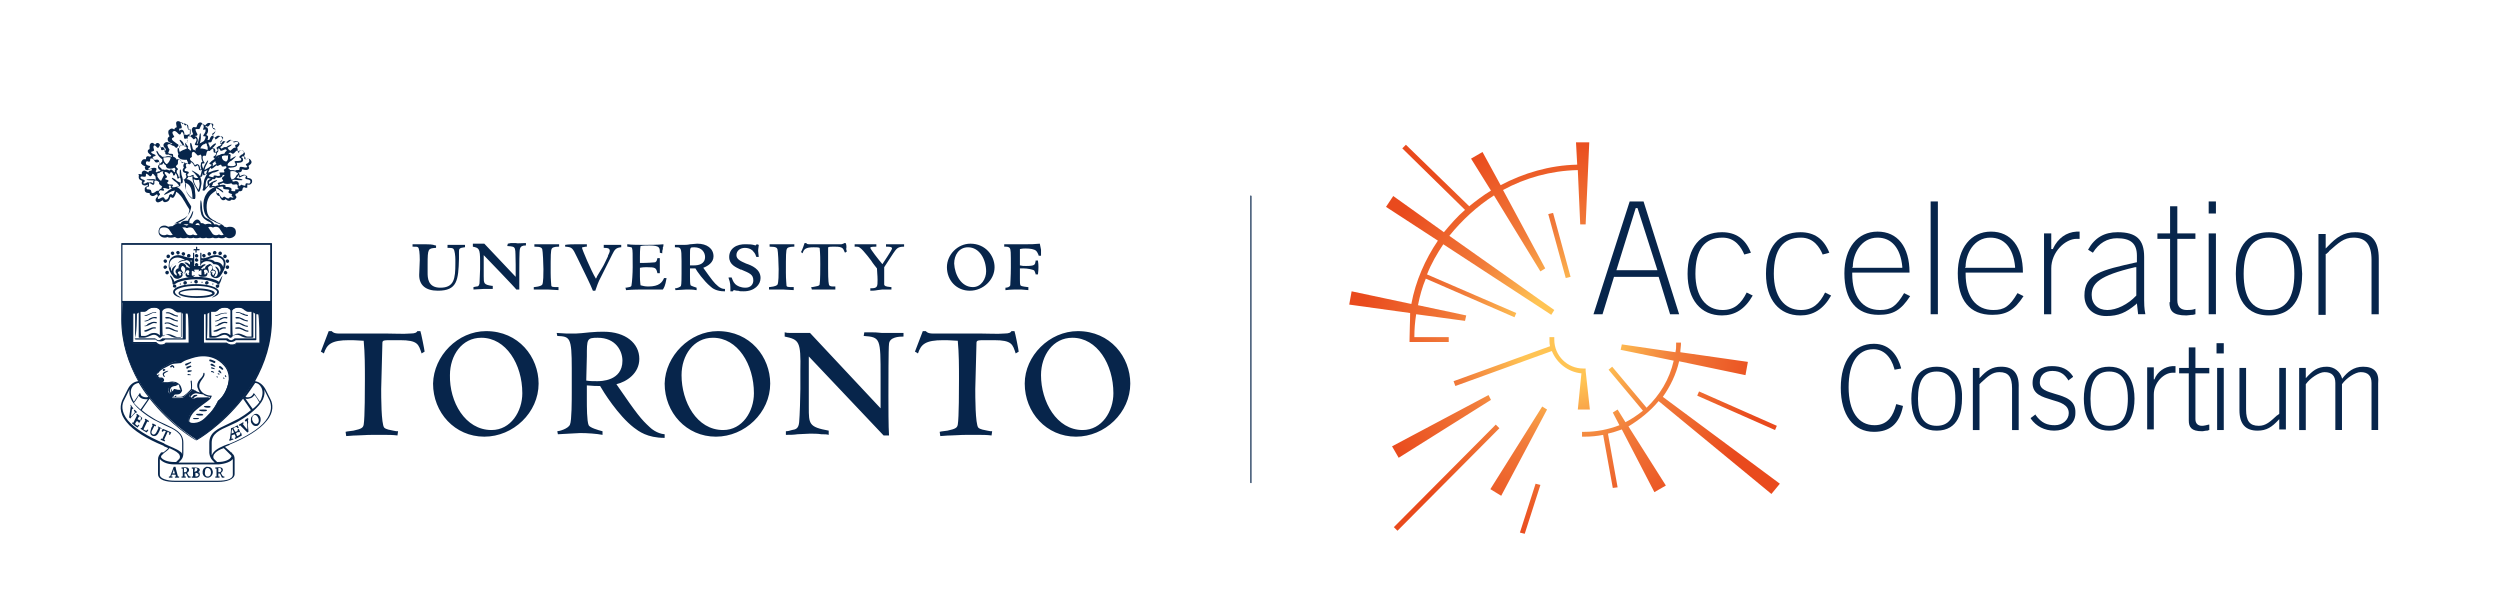 <?xml version="1.0" encoding="utf-8"?>
<!-- Generator: Adobe Illustrator 24.3.0, SVG Export Plug-In . SVG Version: 6.00 Build 0)  -->
<svg version="1.1" id="Signature_655" xmlns="http://www.w3.org/2000/svg" xmlns:xlink="http://www.w3.org/1999/xlink" x="0px"
	 y="0px" viewBox="0 0 414.5 100" style="enable-background:new 0 0 414.5 100;" xml:space="preserve">
<style type="text/css">
	.st0{fill:#07254B;}
	.st1{fill-rule:evenodd;clip-rule:evenodd;fill:#07254B;}
	.st2{fill:url(#SVGID_1_);}
</style>
<g>
	<path id="University_of_Toronto_Mark_Stacked" class="st0" d="M178.7,54.9c5.4,0,8.7,4.3,8.7,8.7c0,4.8-4.2,8.8-9,8.8
		c-4.9,0-8.5-4-8.5-8.8C169.9,59,174,54.9,178.7,54.9 M179.5,71.3c3.2,0,5.1-3.1,5.1-6.1c0-4.8-2.7-9.2-6.8-9.2
		c-3.2,0-5.2,2.9-5.2,6.2C172.6,66.6,175.2,71.3,179.5,71.3z M162,55.3h-3.6c-1.6,0-2.7,0-3.7,0c-0.9,0-1.1-0.3-1.2-0.4H153
		c-0.1,0.2-1.2,3.2-1.3,3.4l0.5,0.3c0.5-1.5,1.2-2.2,4.2-2.2c0.3,0,1.2,0,2.4,0.1c0.2,2.1,0.2,4.3,0.2,6.4c0,1.3,0,6.4-0.2,7.5
		c-0.1,0.5-0.3,0.7-1.7,1c-0.6,0.1-1,0.1-1.3,0.2l0.1,0.7c0.4,0,1-0.1,1.7-0.1c0.7,0,1.5-0.1,2.7-0.1c0.5,0,1.2,0,1.9,0
		c0.7,0,1.4,0,2.2,0.1l0.1-0.7c-0.2,0-0.4,0-0.8-0.1c-0.5-0.1-1.2-0.2-1.5-0.5c-0.5-0.6-0.5-5.2-0.5-6.4c0-1.1,0.2-6.4,0.2-7.6
		c0-0.5,0.2-0.5,1.7-0.5l0.1,0c0.7,0,0.9,0,1.1,0c3,0,3.1,0.7,3.6,2.2l0.5-0.3c0-0.2-0.6-3.2-0.7-3.4h-0.5c-0.1,0.2-0.3,0.4-1.2,0.4
		c-1.2,0.1-2.5,0-3.9,0H162z M134.3,55.2c-0.7,0-1.2,0-2,0c-0.4,0-0.8,0-1.3,0c-0.4,0-0.5,0-0.9-0.1v0.7c2.4,0.5,2.7,0.8,2.6,5.7
		l0,3c0,1.1-0.1,4.5-0.2,5.5c-0.1,1.1-0.6,1.2-1.2,1.3c-0.3,0.1-0.7,0.2-1,0.2v0.6c0.6,0,1.3,0,1.9-0.1c0.6,0,1.5-0.1,2.1-0.1
		c0.6,0,1.3,0,1.9,0.1c0.5,0,0.9,0,1.2,0.1v-0.7c-3.3-0.6-3.3-1.1-3.3-3.9l0-7.1l0-1.3c0,0,0,0,12.4,13.1h0.9
		c-0.1-1.4-0.1-5-0.1-6.5c0-2.2,0-8,0.1-8.7c0.1-1.1,1.6-1.2,2.4-1.2v-0.6c-1.8,0-2.8,0-3.6,0c-0.8-0.1-1.3-0.1-1.8-0.1
		c-0.4,0-0.8,0-1.1,0l-0.1,0.6c2.8,0.2,2.8,0.4,2.8,6.8c0,0.8,0,4.5,0,5.2L134.3,55.2z M119,54.9c5.4,0,8.7,4.3,8.7,8.7
		c0,4.8-4.2,8.8-9,8.8c-4.9,0-8.5-4-8.5-8.8C110.3,59,114.4,54.9,119,54.9z M119.9,71.3c3.2,0,5.1-3.1,5.1-6.1
		c0-4.8-2.7-9.2-6.8-9.2c-3.2,0-5.2,2.9-5.2,6.2C113,66.6,115.5,71.3,119.9,71.3z M92.3,55.2c0.5,0,1.1,0.1,1.6,0.1
		c0.5,0,1.1,0,1.6,0c0.4,0,1.3-0.1,2.3-0.2c1-0.1,1.7-0.1,2.3-0.1c3.6,0,5.9,1.9,5.9,4.5c0,2.4-2.1,3.8-3.8,4.2
		c3.5,5.1,4.1,5.8,5.5,7.1c0.2,0.2,1.2,1.1,2.5,1.2l0,0.6c-2.9,0-4.3-1.1-5.1-1.7c-2.6-2-5.1-6-5.6-6.9c-0.7,0-1,0-2.2-0.1v2.4
		c0,1.1,0,3.5,0.3,4.2c0.2,0.4,1.5,0.8,2.3,1l0,0.6c-1-0.2-2.6-0.3-3.7-0.3c-0.6,0-3.2,0.2-3.7,0.2l-0.1-0.5c0.3,0,1.8-0.4,2.1-1.1
		c0.3-0.6,0.3-4.2,0.3-5.3v-4c0-5.2-0.3-5.3-2.4-5.4L92.3,55.2z M97.2,63.1c0.5,0.1,1.3,0.1,1.8,0.1c0.6,0,4.2,0,4.2-3.4
		c0-1.6-1.1-3.8-4.1-3.8c-1.8,0-1.8,0.2-1.8,3.1L97.2,63.1z M80.6,54.9c5.4,0,8.7,4.3,8.7,8.7c0,4.8-4.2,8.8-9,8.8
		c-4.9,0-8.5-4-8.5-8.8C71.9,59,75.9,54.9,80.6,54.9z M81.5,71.3c3.2,0,5.1-3.1,5.1-6.1c0-4.8-2.7-9.2-6.8-9.2
		c-3.2,0-5.2,2.9-5.2,6.2C74.5,66.6,77.1,71.3,81.5,71.3z M63.5,55.3h-3.6c-1.6,0-2.7,0-3.7,0c-0.9,0-1.1-0.3-1.2-0.4h-0.5
		c-0.1,0.2-1.2,3.2-1.3,3.4l0.5,0.3c0.5-1.5,1.2-2.2,4.2-2.2c0.3,0,1.2,0,2.4,0.1c0.2,2.1,0.2,4.3,0.2,6.4c0,1.3,0,6.4-0.2,7.5
		c-0.1,0.5-0.3,0.7-1.7,1c-0.6,0.1-1,0.1-1.3,0.2l0.1,0.7c0.5,0,1-0.1,1.7-0.1c0.7,0,1.5-0.1,2.7-0.1c0.5,0,1.2,0,1.9,0
		c0.7,0,1.4,0,2.2,0.1l0.1-0.7c-0.2,0-0.4,0-0.8-0.1c-0.5-0.1-1.2-0.2-1.5-0.5c-0.5-0.6-0.5-5.2-0.5-6.4c0-1.1,0.2-6.4,0.2-7.6
		c0-0.5,0.2-0.5,1.7-0.5l0.1,0c0.7,0,0.9,0,1.1,0c3,0,3.1,0.7,3.6,2.2l0.5-0.3c0-0.2-0.6-3.2-0.7-3.4h-0.5c-0.1,0.2-0.3,0.4-1.2,0.4
		c-1.2,0.1-2.5,0-3.9,0H63.5z M172.4,40.4c-1.1,0.1-1.3,0.1-2.6,0.1l-1.3,0l-1.3,0l-0.4,0l-0.3,0l0,0.1v0.3l0.1,0
		c0.3,0,0.6,0,0.8,0.2c0.2,0.3,0.2,0.6,0.2,3.3c0,1.3-0.1,2.7-0.1,2.9c-0.1,0.3-0.5,0.4-0.8,0.4l0,0l0,0.4l0.1,0
		c0.7-0.1,1.6-0.1,1.8-0.1l0.7,0c0,0,1.2,0.1,1.2,0.1l0-0.1v-0.4l-0.1,0c-0.9-0.1-1.2-0.2-1.2-0.3c-0.1-0.1-0.1-0.6-0.1-1
		c0-0.1,0-0.3,0-0.4c0,0,0-1.1,0-1.4c0.1,0,0.6,0,0.6,0c0.7,0,1.5,0.2,1.7,0.3c0.1,0,0.2,0.3,0.3,0.6l0,0.1h0.4l0-0.1
		c0.1-0.8,0.1-1.5,0-2.1l0-0.1h-0.4l0,0.1c-0.1,0.6-0.1,0.8-1.6,0.8c-0.4,0-0.6,0-1-0.1c0,0,0,0,0,0c0-0.1,0-0.3,0-0.4
		c0-0.2,0-0.3,0-0.5c0,0,0-1.6,0-1.8c0.4-0.1,0.8-0.1,0.9-0.1c0.8,0,1.5,0.1,1.8,0.4c0.2,0.2,0.3,0.5,0.4,0.7l0,0.1l0.4,0l0-0.1
		c0-0.1,0-0.5,0-0.9L172.4,40.4L172.4,40.4z M160.9,40.4c2.5,0,4,2,4,3.9c0,2.1-1.9,3.9-4.1,3.9c-2.2,0-3.8-1.7-3.8-3.9
		C157,42.2,158.8,40.4,160.9,40.4z M161.3,47.6c1.4,0,2.2-1.4,2.2-2.6c0-2-1.1-4-3-4c-1.5,0-2.3,1.3-2.3,2.7
		C158.3,45.6,159.4,47.6,161.3,47.6z M146.9,40.5v0.4l0.1,0c0.4,0,0.9,0,0.9,0.3c0,0.1-0.2,0.5-1.6,2.6c-0.6-0.7-2-2.5-2-2.7
		c0-0.1,0-0.2,0.9-0.2l0.1,0v-0.4l-0.7,0l-1.4,0l-1.5,0l0,0.1v0.3h0.1c0.4,0,0.6,0,0.8,0.2c0.5,0.3,2.1,2.4,2.1,2.5
		c0,0,0.6,0.8,0.7,0.9c0,0.5,0.1,1.1,0.1,1.9c0,1.1,0,1.4-1.1,1.4l-0.1,0l0,0.4l0.1,0c0.2,0,0.6,0,1.1-0.1l0.8-0.1l0.6,0l0.1,0
		l0.8,0l0-0.1v-0.3l-0.1,0c-1-0.1-1-0.2-1.1-0.4c0,0,0-0.1,0-0.1c0-0.5,0-1,0-1.5c0-0.4,0-0.9,0-1.3c0,0,1.5-2.3,1.5-2.3
		c0.5-0.7,0.7-1.1,1.7-1.1l0.1,0v-0.4l-0.1,0c-0.1,0-0.5,0-0.9,0l-0.5,0l-0.6,0l-0.4,0C147.5,40.5,146.9,40.5,146.9,40.5L146.9,40.5
		L146.9,40.5z M140.2,40.3H140l0,0c0,0-0.1,0.1-0.5,0.2l-1.5,0h-2.1l-1.7,0c-0.4,0-0.5-0.1-0.5-0.2l0,0h-0.3l0,0
		c0,0.1-0.5,1.4-0.6,1.5l0,0l0.3,0.2l0-0.1c0.2-0.6,0.5-0.9,1.8-0.9c0.4,0,0.8,0,1,0.1c0.1,1,0.1,2,0.1,2.7c0,0.7,0,2.8-0.1,3.3
		c0,0.2-0.1,0.3-0.7,0.4c0,0-0.5,0.1-0.5,0.1l-0.2,0l0.1,0.4l0.6,0l0.2,0l1.2,0l0.2,0l0.7,0l0.5,0l0.5,0l0-0.1l0-0.4l-0.3,0l-0.1,0
		c-0.3,0-0.6-0.1-0.6-0.2c-0.1-0.1-0.2-0.6-0.2-2.8l0-1.6l0-1.8c0-0.1,0-0.2,0.7-0.2l0,0l0.4,0l0.1,0c1.2,0,1.3,0.3,1.5,0.8l0.1,0.2
		l0.3-0.2l-0.1-0.4C140.4,40.9,140.3,40.4,140.2,40.3L140.2,40.3L140.2,40.3z M127.6,40.5v0.4l0.1,0c1,0,1.1,0.2,1.2,0.4
		c0.1,0.3,0.2,2.5,0.2,3.3v0.1c0,0.6,0,2.2-0.2,2.5c-0.1,0.1-0.3,0.3-1.3,0.4l-0.1,0v0.4l1.2,0h1.1l1.8,0.1l0-0.1l0-0.4h-0.1
		c-0.8,0-1.1,0-1.1-0.3c0-0.2-0.1-0.9-0.1-2.1c0-2.9,0-3.7,0.2-4c0.2-0.3,0.9-0.3,1.1-0.3l0.1,0v-0.4h-0.9c0,0-1.3,0-1.3,0l-0.8,0
		l-0.4,0C128.3,40.5,127.7,40.5,127.6,40.5L127.6,40.5L127.6,40.5z M120.9,42.6c0,1.3,1.1,1.7,1.9,2.1l0.1,0c1.4,0.6,2,0.8,2,1.8
		c0,0.6-0.4,1.2-1.3,1.2c-0.8,0-1.4-0.3-1.7-0.6c-0.4-0.4-0.5-0.9-0.6-1.1l0,0h-0.5l0,0.1c0.3,0.8,0.3,1.2,0.3,2.1l0,0.1l0.4,0l0,0
		c0,0,0.1-0.2,0.2-0.2c0.1,0,0.3,0.1,0.5,0.1l0.1,0c0,0,0.1,0,0.1,0c0.2,0.1,0.4,0.1,0.9,0.1c1.8,0,2.8-1.1,2.8-2.2
		c0-1.5-1.5-2.1-2.4-2.4c-0.9-0.4-1.6-0.7-1.6-1.4c0-0.7,0.6-1.2,1.4-1.2c0.8,0,1.3,0.4,1.4,0.6c0.3,0.3,0.4,0.6,0.5,0.9l0,0l0.1,0
		h0.3l-0.1-1c0-0.4,0.1-0.7,0.1-0.9l0-0.1l-0.3-0.1c0,0-0.2,0.1-0.2,0.2c-0.7-0.2-1-0.2-1.5-0.2C122,40.4,120.9,41.3,120.9,42.6z
		 M115.6,40.4c1.6,0,2.7,0.8,2.7,2.1c0,1-0.9,1.6-1.7,1.9c1.5,2.1,1.8,2.5,2.4,3c0,0,0.5,0.5,1.1,0.5l0.1,0l0,0.4h-0.1
		c-1.3,0-2-0.5-2.3-0.8c-1.1-0.9-2.3-2.6-2.5-3c-0.1,0-0.8,0-0.9,0c0,0.1,0,1,0,1s0,0.3,0,0.3c0,0.5,0,1.3,0.1,1.5
		c0.1,0.1,0.7,0.3,1,0.4l0,0l0,0.4l-0.1,0c-0.4-0.1-1.2-0.1-1.6-0.1c-0.3,0-1.4,0.1-1.7,0.1l-0.1,0l-0.1-0.3l0.1,0
		c0.2,0,0.8-0.2,0.9-0.4c0.1-0.2,0.1-1.6,0.1-2.1l0-0.2v-1.8c0-2.3-0.1-2.3-1-2.3l-0.1,0l0-0.4l0.1,0c0,0,0.7,0,0.7,0l0.7,0
		c0.2,0,0.6,0,1-0.1h0h0L115.6,40.4z M114.4,44c0.2,0,0.5,0,0.7,0c0.7,0,1.8-0.2,1.8-1.4c0-0.7-0.5-1.6-1.8-1.6
		c-0.7,0-0.7,0-0.7,1.3C114.4,42.2,114.4,43.9,114.4,44z M110,40.5c-0.9,0.1-2.4,0.1-3.3,0.1c-0.6,0-2.1,0-2.6-0.1l-0.1,0v0.4l0.1,0
		c0.6,0.1,0.7,0.1,0.7,0.3c0.1,0.2,0.1,0.9,0.1,3.1c0,1-0.1,2.5-0.2,3c0,0.3-0.4,0.3-0.9,0.4l-0.1,0l0.1,0.4l0.1,0
		c1-0.1,2.2-0.1,3-0.1l3,0l0,0c0.2-0.3,0.4-0.6,0.6-1.8l0-0.1l-0.4,0l0,0c-0.3,0.7-0.8,1.4-2.6,1.4c-0.6,0-0.9-0.1-1.3-0.2
		c0-0.2-0.1-0.5-0.1-1.5c0,0,0-1.1,0-1.4c0.5-0.1,0.9-0.1,1.1-0.1c1.5,0,1.6,0.1,1.8,1l0,0h0.4l0-0.1c0-1,0-1.2,0-2.3l0-0.1H109l0,0
		c-0.1,0.6-0.3,0.7-0.5,0.7c-1.1,0.1-2.1,0.1-2.4,0.1c0-0.1,0-1,0-1c0-0.5,0-1.2,0.1-1.8c0.4-0.1,1.1-0.1,1.5-0.1
		c0.8,0,1.3,0.1,1.5,0.3c0.2,0.2,0.2,0.5,0.2,0.8l0,0.1l0.4,0.1v-0.1c0-0.1,0-0.4,0.1-0.6l0-0.3C110,40.9,110,40.7,110,40.5
		L110,40.5L110,40.5z M93.7,40.6l0,0.3l0.1,0c1,0.1,1.1,0.1,1.9,1.8l1.7,3.5l0,0c0.3,0.6,0.7,1.5,0.9,2l0,0h0.4l0,0
		c0.3-0.8,0.4-1.3,1-2.4l1.8-3.6c0.4-0.8,0.6-1.1,1.4-1.2l0.1,0v-0.4l-0.1,0c-0.5,0-0.9,0-1.4,0c0,0-1.4,0-1.4,0l0,0.1l0,0.4l0.1,0
		c0.4,0,0.9,0,0.9,0.5c0,0.2-0.2,0.6-0.3,0.8l0,0.1c-0.4,0.8-0.6,1.3-0.9,1.8L99,45.8c0,0-0.1,0.3-0.2,0.4c-0.8-1.3-2.3-4.9-2.3-5.1
		c0-0.1,0-0.1,0.6-0.2l0.2,0v-0.4l-1.2,0l-0.6,0C95.1,40.5,94.2,40.5,93.7,40.6L93.7,40.6L93.7,40.6z M88.6,40.5v0.4l0.1,0
		c1,0,1.1,0.2,1.2,0.4c0.1,0.3,0.2,2.5,0.2,3.3v0.1c0,0.6,0,2.2-0.2,2.5c-0.1,0.1-0.3,0.3-1.3,0.4l-0.1,0v0.4l1.2,0h1.1l1.8,0.1
		l0-0.1l0-0.4h-0.1c-0.8,0-1.1,0-1.1-0.3c0-0.2-0.1-0.9-0.1-2.1c0-2.9,0-3.7,0.2-4c0.2-0.3,0.9-0.3,1.1-0.3l0.1,0v-0.4h-0.9
		c0,0-1.3,0-1.3,0l-0.8,0l-0.4,0L88.6,40.5L88.6,40.5L88.6,40.5z M84.2,40.4L84.2,40.4L84.2,40.4l-0.1,0.4l0.1,0
		c1.5,0.1,1.2,0.1,1.3,3.1c0,0,0,1.8,0,2c-0.1-0.1-5.2-5.5-5.2-5.5l0,0l-0.8,0l-0.6,0l0,0l-0.5,0l0,0.1l0,0.4l0,0
		c1,0.2,1.2,0.3,1.2,2.4l0,1.3c0,0.5-0.1,2-0.1,2.4c-0.1,0.4-0.2,0.5-0.5,0.5c0,0-0.5,0.1-0.5,0.1l0,0.1v0.3l1.8-0.1l0.8,0
		c0,0,0.6,0,0.6,0l0-0.1v-0.4l-0.1,0c-1.4-0.2-1.4-0.4-1.4-1.6l0-3.1c0,0,0-0.3,0-0.4c0.3,0.3,5.5,5.7,5.4,5.7l0,0l0.5,0l0-0.1
		c0-0.6,0-2.2,0-2.9c0-1,0-3.4,0.1-3.7c0.1-0.5,0.5-0.6,0.9-0.6h0.1v-0.4h-0.1c-0.8,0-1.2,0.1-1.6,0l-0.2,0l-0.6,0L84.2,40.4z
		 M70.6,40.5l-0.4,0c-0.5,0-1.5,0-1.7,0l-0.1,0l0,0.4h0.1c0.5,0,0.7,0,0.8,0.1c0.2,0.1,0.3,1,0.3,2.1l-0.1,2.5
		c0,1.7,1.1,2.6,3.1,2.6c3.2,0,3.4-1.7,3.5-5.3l0-1.1c0,0,0,0,0,0c0-0.5,0-0.7,0.9-0.8l0.1,0l0-0.4l-0.2,0l-1.3,0l-1,0l-0.4,0l0,0.1
		v0.4h0.1c0.4,0,0.8,0,0.9,0.2c0.2,0.2,0.3,1.2,0.3,1.7v0.7c0,2.5-0.2,4-2.5,4c-2.1,0-2.1-1.7-2.1-2.5v-1.4c0-2.6,0.1-2.6,1.3-2.7
		l0.1,0v-0.4l-0.1,0C71.7,40.5,71,40.5,70.6,40.5z"/>
	<path id="Shield__x0026__Scroll" class="st0" d="M44.9,66.3l-0.4-0.8l-0.5-1c-0.4-0.7-1-1.2-1.7-1.3c1.6-2.9,2.8-6.3,2.8-10.3V40.4
		c0-0.1-0.1-0.1-0.1-0.1H32.6h0H20.2c-0.1,0-0.1,0.1-0.1,0.1v12.5c0,4,1.2,7.4,2.8,10.3c-0.7,0.1-1.3,0.5-1.7,1.3l-0.5,1l-0.4,0.8
		c-0.3,0.7-0.7,2,0.7,3.7c1.1,1.4,3.4,2.8,6.1,3.9l0.1,0.1c0.2,0.1,0.5,0.2,0.7,0.3c-0.2,0.2-0.5,0.5-0.8,0.7L26.8,75
		c-0.1,0-0.1,0.1-0.2,0.1c0,0,0,0,0,0c0,0,0,0,0,0.1c-0.2,0.2-0.4,0.5-0.4,1v2.4c0,1,1.4,1.3,2.7,1.3h7.3c1.3,0,2.7-0.4,2.7-1.3
		v-2.4c0-0.5-0.1-0.8-0.4-1c0,0,0,0,0-0.1c0,0,0,0,0,0c0,0-0.1-0.1-0.2-0.1l-0.2-0.2c-0.2-0.2-0.6-0.5-0.8-0.7
		c0.2-0.1,0.4-0.2,0.7-0.3l0.1-0.1c2.7-1.1,5-2.5,6.1-3.9C45.5,68.3,45.2,66.9,44.9,66.3z M20.3,50.2h24.5c0,1.6,0,2.8,0,2.8
		c0,12.4-11.5,19.4-12.3,19.9c-0.8-0.5-12.2-7.5-12.2-19.9V50.2z M43.3,64.2c0.3,0.5,0.3,1.2,0,2c-0.1,0.1-0.1,0.2-0.2,0.4l-0.9-1.3
		c0,0-0.1-0.1-0.1-0.1c-0.1,0-0.1,0-0.1,0.1c-0.1,0.2-0.3,0.4-0.5,0.5c-0.3,0.1-0.6,0.1-0.8,0c0.5-0.7,1.1-1.5,1.6-2.3
		c0,0,0.1,0,0.1,0c0,0,0,0,0,0C42.7,63.5,43.1,63.8,43.3,64.2z M35.4,76.5l0.2,0.2h-6l0.2-0.2c0.3-0.3,0.6-0.6,0.6-1.4v-1.7
		c0-1.7-1.4-2.3-3.1-3.1c-0.6-0.3-1.2-0.5-1.8-0.9c-0.5-0.3-1.3-0.8-2-1.4l1.3-1.9c3.5,4.5,7.6,6.9,7.7,6.9c0,0,0.1,0,0.1,0
		c0.1,0,4.2-2.4,7.7-6.9l1.3,1.9c-0.7,0.6-1.5,1.1-2,1.4c-0.6,0.3-1.2,0.6-1.8,0.9c-1.7,0.8-3.1,1.4-3.1,3.1v1.7
		C34.8,75.9,35.1,76.2,35.4,76.5z M23.3,67.9c-0.4-0.4-0.8-0.7-1.1-1.1c0.2-0.2,0.7-1,0.8-1.2c0.1,0.2,0.3,0.4,0.6,0.5
		c0.3,0.1,0.6,0.1,0.9,0.1L23.3,67.9z M40.7,66.1c0.3,0.1,0.6,0,0.9-0.1c0.3-0.1,0.4-0.3,0.6-0.5c0.2,0.2,0.7,1,0.8,1.2
		c-0.3,0.4-0.7,0.8-1.1,1.1L40.7,66.1z M20.3,40.6c0.3,0,24.2,0,24.5,0c0,0.2,0,5.7,0,9.3H20.3C20.3,46.3,20.3,40.7,20.3,40.6z
		 M21.9,64.2c0.2-0.4,0.6-0.6,1-0.7c0,0,0,0,0,0c0,0,0.1,0,0.1,0c0.5,0.8,1,1.6,1.6,2.3c-0.2,0.1-0.5,0.1-0.8,0
		c-0.3-0.1-0.5-0.3-0.5-0.5c0-0.1-0.1-0.1-0.1-0.1c-0.1,0-0.1,0-0.1,0.1l-0.9,1.3c-0.1-0.1-0.1-0.2-0.2-0.4
		C21.6,65.4,21.6,64.7,21.9,64.2z M27.3,73.6l-0.1-0.1c-2.7-1.1-4.9-2.5-6-3.8c-1.2-1.5-1-2.7-0.6-3.4l0.4-0.8l0.5-1c0,0,0,0,0,0
		c-0.1,0.4-0.1,1,0.2,1.6c0.5,1.3,2.4,2.7,3.8,3.5c0.6,0.3,1.2,0.6,1.8,0.9c1.6,0.7,2.9,1.3,2.9,2.8v1.7c0,0.2,0,0.3,0,0.4
		c0-0.2-0.1-0.4-0.3-0.5C29.3,74.4,28.3,74.1,27.3,73.6z M26.8,75.5C26.8,75.5,26.8,75.5,26.8,75.5C26.8,75.4,26.8,75.4,26.8,75.5
		c0.1-0.1,0.2-0.2,0.2-0.2l0.2-0.2c0.3-0.2,0.7-0.5,0.9-0.8c0.6,0.3,1.1,0.5,1.5,0.9c0.3,0.3,0.3,0.7,0.1,0.9h0c0,0-0.1,0.1-0.1,0.1
		l-0.4,0.4h-0.3c-1.2,0-2-0.4-2.2-0.8C26.7,75.7,26.7,75.6,26.8,75.5z M38.6,76.1c0,0.1,0,0.1,0,0.2v2.4c0,0.8-1.3,1-2.4,1h-7.3
		c-1.1,0-2.4-0.3-2.4-1v-2.4c0-0.1,0-0.1,0-0.2c0.3,0.4,1.1,0.9,2.4,0.9h7.3h0C37.5,76.9,38.3,76.5,38.6,76.1z M37.9,75.1l0.2,0.2
		c0.1,0.1,0.1,0.1,0.2,0.2c0,0,0,0,0,0c0,0,0,0,0,0c0.1,0.1,0.1,0.2,0,0.3c-0.2,0.4-1,0.8-2.2,0.8h0h0H36l-0.4-0.4
		c0,0-0.1-0.1-0.1-0.1c0,0,0,0,0,0c-0.2-0.2-0.2-0.6,0.1-0.9c0.3-0.4,0.9-0.7,1.5-0.9C37.3,74.5,37.6,74.8,37.9,75.1z M44,69.8
		c-1,1.3-3.3,2.7-6,3.8l-0.1,0c-1.1,0.4-2,0.8-2.5,1.4c-0.1,0.1-0.2,0.3-0.3,0.5c0-0.1,0-0.3,0-0.4v-1.7c0-1.5,1.3-2.1,2.9-2.8
		c0.6-0.3,1.2-0.5,1.8-0.9c1.4-0.8,3.2-2.2,3.8-3.5c0.3-0.7,0.3-1.2,0.2-1.6c0,0,0,0,0,0l0.5,1l0.4,0.8C45,67.1,45.2,68.3,44,69.8z"
		/>
	<path id="Text_1_" class="st1" d="M24.6,70c0-0.1,0.1-0.1,0.1-0.2c-0.2-0.1-0.4-0.3-0.6-0.4c0,0.1-0.1,0.1-0.1,0.2
		c0,0,0.1,0.1,0.1,0.1c-0.2,0.4-0.4,0.8-0.6,1.3c0,0-0.1-0.1-0.1-0.1c0,0.1-0.1,0.1-0.1,0.2c0.3,0.2,0.7,0.4,1,0.6
		c0.1-0.1,0.2-0.2,0.3-0.4c0,0,0,0,0,0c0,0-0.1-0.1-0.1-0.1c-0.1,0.1-0.2,0.2-0.3,0.2c-0.1,0-0.3-0.1-0.4-0.2c0-0.1,0.5-1,0.6-1.3
		C24.5,69.9,24.6,70,24.6,70L24.6,70z M23.1,70.1c0.1-0.1,0.2-0.3,0.2-0.4c0,0-0.1-0.1-0.1-0.1c0,0-0.1,0.1-0.1,0.1
		c0,0-0.2-0.2-0.3-0.2c0.1-0.2,0.2-0.4,0.3-0.5c0.1,0.1,0.3,0.2,0.3,0.3c0,0.1-0.1,0.2-0.1,0.3c0,0,0.1,0.1,0.1,0.1
		c0.1-0.1,0.1-0.3,0.2-0.4c-0.3-0.2-0.6-0.5-0.9-0.7c0,0.1-0.1,0.1-0.1,0.2c0,0,0.1,0.1,0.1,0.1c-0.2,0.4-0.4,0.8-0.6,1.2
		c0,0-0.1-0.1-0.1-0.1c0,0.1-0.1,0.1-0.1,0.2c0.3,0.3,0.6,0.5,0.9,0.7c0.1-0.1,0.2-0.3,0.3-0.4c0,0,0,0,0,0c0,0-0.1-0.1-0.1-0.1
		c0,0-0.2,0.2-0.2,0.2c-0.1,0-0.3-0.2-0.4-0.3c0-0.1,0.2-0.4,0.3-0.5c0.1,0.1,0.2,0.1,0.3,0.2c0,0,0,0.1-0.1,0.2
		C23,70.1,23,70.1,23.1,70.1L23.1,70.1z M28.4,71.7c-0.4-0.2-0.9-0.4-1.4-0.6c-0.1,0.1-0.2,0.3-0.2,0.4c0.1,0,0.1,0.1,0.2,0.1
		c0.1-0.1,0.1-0.2,0.2-0.2c0.1,0,0.2,0.1,0.3,0.1c-0.2,0.4-0.4,0.9-0.6,1.3c-0.1,0-0.1-0.1-0.2-0.1c0,0.1,0,0.1-0.1,0.2
		c0.2,0.1,0.5,0.2,0.7,0.3c0-0.1,0-0.1,0.1-0.2c-0.1,0-0.1-0.1-0.2-0.1c0.2-0.4,0.4-0.9,0.6-1.3c0.1,0,0.2,0.1,0.3,0.2
		C28,71.9,28,72,28,72c0,0,0.1,0.1,0.2,0.1C28.2,72,28.3,71.9,28.4,71.7L28.4,71.7z M26.8,71c-0.2-0.1-0.4-0.2-0.6-0.3
		c0,0.1-0.1,0.1-0.1,0.1c0.1,0,0.1,0.1,0.2,0.1c-0.2,0.4-0.5,1.4-1,1.1c-0.3-0.2-0.2-0.5,0-0.8c0.1-0.2,0.2-0.4,0.3-0.6
		c0.1,0,0.1,0.1,0.2,0.1c0-0.1,0-0.1,0.1-0.2c-0.2-0.1-0.4-0.2-0.6-0.3c0,0.1-0.1,0.1-0.1,0.2c0,0,0.1,0,0.1,0.1
		c0,0.1-0.1,0.3-0.2,0.4C25,71.3,24.8,71.7,25,72c0,0.1,0.1,0.1,0.2,0.2c0.1,0.1,0.3,0.1,0.4,0.1c0.5,0,0.8-0.7,1-1.3
		c0,0,0.1,0,0.1,0.1C26.8,71.1,26.8,71,26.8,71L26.8,71z M22.5,68.4c0,0,0.1,0.1,0.1,0.1c0-0.1,0-0.1,0.1-0.2
		c-0.1-0.1-0.3-0.3-0.4-0.4c0,0.1-0.1,0.1-0.1,0.2c0,0.1,0.1,0.1,0.2,0.2c-0.1,0.2-0.7,0.8-0.7,0.8c0,0,0,0,0,0c0,0,0.2-1.3,0.2-1.4
		c0,0.1,0.1,0.1,0.1,0.2c0-0.1,0.1-0.1,0.1-0.2c-0.2-0.2-0.3-0.4-0.4-0.6c0,0-0.1,0.1-0.1,0.1c0,0,0.1,0.1,0.1,0.1
		c0,0.2-0.3,1.7-0.3,1.9c0.1,0.1,0.1,0.1,0.2,0.2C21.7,69.2,22.4,68.5,22.5,68.4L22.5,68.4z M38.4,71.9
		C38.4,71.9,38.4,71.9,38.4,71.9c0-0.3,0-0.5,0.1-0.8c0,0,0,0,0,0c0.1,0.2,0.2,0.4,0.3,0.6C38.7,71.8,38.5,71.8,38.4,71.9L38.4,71.9
		z M39.8,71.7c0,0.1,0.1,0.2,0,0.3c0,0.1-0.4,0.3-0.5,0.3c-0.1-0.2-0.1-0.4-0.2-0.5c0.1,0,0.4-0.2,0.4-0.2c0,0,0.1,0.1,0.1,0.1
		c0.1,0,0.1-0.1,0.2-0.1c-0.1-0.2-0.1-0.3-0.2-0.5c-0.1,0-0.1,0.1-0.2,0.1c0,0.1,0,0.1,0,0.2c0,0.1-0.3,0.2-0.4,0.2
		c-0.1-0.2-0.2-0.4-0.3-0.6c0.1-0.1,0.3-0.2,0.5-0.2c0.1,0,0.1,0.1,0.2,0.2c0.1,0,0.1-0.1,0.2-0.1c0,0-0.2-0.3-0.2-0.4
		c-0.3,0.2-0.7,0.4-1.1,0.5c0,0.6-0.1,1.2-0.2,1.8c0,0-0.1,0.1-0.1,0.1c0,0.1,0,0.1,0.1,0.2c0.2-0.1,0.4-0.2,0.6-0.2
		c0-0.1,0-0.1-0.1-0.2c-0.1,0-0.1,0.1-0.2,0.1c0-0.2,0-0.4,0-0.6c0.1-0.1,0.3-0.1,0.5-0.2c0.1,0.2,0.2,0.4,0.2,0.5
		c-0.1,0-0.1,0.1-0.2,0.1c0,0.1,0.1,0.1,0.1,0.2c0.4-0.2,0.8-0.4,1.1-0.6c0-0.1-0.1-0.3-0.1-0.4C39.9,71.7,39.9,71.7,39.8,71.7
		L39.8,71.7z M41.1,69.6c0,0,0.1-0.1,0.1-0.1c0-0.1-0.1-0.1-0.1-0.2c-0.2,0.1-0.4,0.2-0.5,0.4c0,0.1,0.1,0.1,0.1,0.2
		c0.1,0,0.1-0.1,0.2-0.1c0.1,0.3,0.1,1,0.1,1.2c0,0.1,0,0.1,0,0.2c0,0,0,0,0,0c0,0-0.2-0.2-0.2-0.2l-0.4-0.5
		c-0.1-0.1-0.1-0.2-0.2-0.2c0.1,0,0.1-0.1,0.2-0.1c0-0.1,0-0.1-0.1-0.2c-0.2,0.1-0.4,0.3-0.7,0.4c0,0.1,0,0.1,0.1,0.2
		c0,0,0.1,0,0.1-0.1c0.1,0.1,0.2,0.2,0.3,0.3c0.2,0.2,0.4,0.4,0.6,0.6c0.1,0.1,0.2,0.2,0.3,0.3c0.1,0,0.1-0.1,0.2-0.1
		c0-0.4-0.1-0.8-0.1-1.3C41.2,70,41.1,69.8,41.1,69.6L41.1,69.6z M36.2,78.3c0-0.2,0-0.5,0-0.7c0.1,0,0.2,0,0.3,0
		c0.2,0.1,0.3,0.4,0.1,0.6C36.5,78.3,36.3,78.3,36.2,78.3L36.2,78.3z M36.9,78.9c-0.1-0.1-0.2-0.4-0.3-0.5c0,0,0,0,0,0
		c0.3-0.1,0.5-0.6,0.2-0.8c-0.2-0.2-0.7-0.1-1.1-0.1c0,0.1,0,0.1,0,0.2v0c0.1,0,0.1,0,0.2,0V79c-0.1,0-0.1,0-0.2,0
		c0,0.1,0,0.1,0,0.2v0h0.7c0-0.1,0-0.1,0-0.2c-0.1,0-0.1,0-0.2,0c0-0.2,0-0.4,0-0.5c0.1,0,0.2,0,0.2,0c0.2,0.1,0.3,0.6,0.4,0.7
		c0,0,0.4,0,0.4,0l0-0.2c-0.1,0-0.1,0-0.2,0C37,79,37,78.9,36.9,78.9L36.9,78.9z M32.9,78.8c0,0.1-0.2,0.2-0.3,0.2
		c-0.1,0-0.2,0-0.2,0c0,0,0-0.1,0-0.1c0-0.1,0-0.4,0-0.5C32.6,78.4,33,78.5,32.9,78.8L32.9,78.8z M32.3,77.6c0.2,0,0.3,0,0.4,0.1
		c0,0,0.1,0.1,0,0.2c0,0.2-0.2,0.3-0.5,0.3C32.3,78,32.3,77.8,32.3,77.6L32.3,77.6z M32.8,78.3L32.8,78.3L32.8,78.3
		c0.3-0.1,0.5-0.5,0.1-0.7c-0.2-0.1-0.7-0.1-1.1-0.1v0.2c0.1,0,0.1,0,0.2,0V79c-0.1,0-0.1,0-0.2,0c0,0.1,0,0.1,0,0.2
		c0.4,0,0.9,0.1,1.1-0.1c0.2-0.1,0.3-0.4,0.2-0.6C33.1,78.3,33,78.3,32.8,78.3L32.8,78.3z M30.5,78.3c0-0.2,0-0.5,0-0.7
		c0.1,0,0.2,0,0.3,0c0.2,0.1,0.3,0.4,0.1,0.6C30.9,78.3,30.7,78.3,30.5,78.3L30.5,78.3z M31.3,78.9c-0.1-0.1-0.2-0.4-0.3-0.5
		c0,0,0,0,0,0c0.3-0.1,0.5-0.6,0.2-0.8c-0.2-0.2-0.7-0.1-1.1-0.1c0,0.1,0,0.1,0,0.2v0c0.1,0,0.1,0,0.2,0V79c-0.1,0-0.1,0-0.2,0
		c0,0.1,0,0.1,0,0.2v0h0.7c0-0.1,0-0.1,0-0.2c-0.1,0-0.1,0-0.2,0c0-0.2,0-0.4,0-0.5c0.1,0,0.2,0,0.2,0c0.2,0.1,0.3,0.6,0.4,0.7
		c0,0,0.4,0,0.4,0l0-0.2c-0.1,0-0.1,0-0.2,0C31.4,79,31.4,78.9,31.3,78.9L31.3,78.9z M28.6,78.5c0.1-0.2,0.2-0.5,0.2-0.7
		c0,0,0,0,0,0l0.2,0.7H28.6L28.6,78.5z M29.1,77.4c-0.1,0-0.2,0-0.3,0c-0.2,0.5-0.4,1.1-0.6,1.6c0,0-0.1,0-0.2,0v0.2h0.6V79
		c-0.1,0-0.1,0-0.2,0c0-0.1,0.1-0.2,0.1-0.3c0.2,0,0.4,0,0.6,0c0,0.1,0.1,0.2,0.1,0.3c-0.1,0-0.1,0-0.2,0v0.2h0.7V79
		c-0.1,0-0.1,0-0.2,0C29.4,78.5,29.2,78,29.1,77.4L29.1,77.4z M42.7,70.2c-0.4,0.3-0.8-0.2-0.9-0.6c0-0.2,0-0.4,0.1-0.6
		c0,0,0.1-0.1,0.1-0.1c0.1-0.1,0.2-0.1,0.3-0.1C42.7,68.8,43.2,69.8,42.7,70.2L42.7,70.2z M42.9,68.8c-0.2-0.2-0.5-0.3-0.9,0
		c-0.1,0.1-0.1,0.1-0.2,0.2c-0.2,0.2-0.2,0.4-0.2,0.6c0,0.1,0,0.2,0,0.3c0,0.1,0.1,0.3,0.2,0.4c0.2,0.3,0.5,0.4,0.9,0.3
		C43.3,70.2,43.4,69.2,42.9,68.8L42.9,68.8z M34.5,79c-0.5,0.1-0.6-0.5-0.5-0.9c0-0.2,0.1-0.4,0.3-0.5c0,0,0.1,0,0.1,0
		c0.1,0,0.2,0,0.3,0.1C35.1,77.9,35.1,79,34.5,79L34.5,79z M34.4,77.4c-0.1,0-0.1,0-0.2,0c-0.2,0.1-0.4,0.2-0.5,0.4
		c0,0.1-0.1,0.2-0.1,0.3c0,0.1,0,0.3,0,0.4c0.1,0.4,0.3,0.6,0.7,0.7c0.7,0.1,1.2-0.7,0.9-1.3C35.1,77.6,34.9,77.4,34.4,77.4
		L34.4,77.4z"/>
	<path class="st0" d="M20.3,50L45,50c0,1.6,0,2.8,0,2.8c0,12.4-11.6,19.7-12.4,20.1c-0.8-0.5-12.4-7.5-12.4-19.9L20.3,50z
		 M37.3,60.6c-2.3-2.7-5.5-1.4-5.5-1.4c-0.6,0.1-1.1,0.4-1.5,0.6L30,59.9l-0.4,0l-0.7,0.1c-0.4,0.1-0.8,0.3-1.4,0.7l-0.4,0.2
		c-0.7,0.4-0.8,0.7-0.9,0.8c-0.1,0.1-0.2,0.2-0.3,0.3c0,0,0,0,0,0.1c0,0.1,0,0.2,0.1,0.3c0.1,0.4,0.5,0.3,0.5,0.3c0,0,0.1,0,0.1,0
		c0.2-0.1,0.3,0,0.4,0.2l0,0c0,0.1-0.2,0.2-0.2,0.2c0,0-0.1,0-0.1,0.1c0.1,0.3,0.6,0.2,0.8,0.2l0.1,0l0.2,0c0.3,0,0.7-0.1,1,0
		c0.2,0,0.3,0.1,0.5,0.2c0,0.1,0,0.2-0.1,0.2l-0.2,0c-0.3,0.1-0.8,0.1-1,0.5c-0.2,0.4-0.1,0.7,0,0.8l0.1,0.1c0.1,0,0.2-0.1,0.4-0.2
		c0.3-0.2,0.3-0.3,0.3-0.3c0-0.1,0.1-0.2,0.1-0.2c0,0,0.1,0,0.1,0c0.2,0.1,0.7,0.2,1,0.1c0,0.1-0.1,0.4-0.3,0.5
		c-0.1,0.1-0.3,0.1-0.4,0.1c-0.1,0-0.3,0-0.3,0.1c-0.1,0.1-0.3,0.4-0.4,0.5c0,0,0,0.1,0,0.1l0,0.1c0,0,0.1,0,0.1,0l0.9,0l0.1,0
		c0.3,0,0.6,0,0.8-0.2l0.1-0.1l0.5-0.4l0.5-0.4l0.2-0.2c0,0,0.1-0.1,0.1-0.2c0.2,0.1,0.6,0.4,0.8,0.4c-0.1,0-0.3,0-0.6,0.1
		c-0.3,0.1-0.4,0.2-0.7,0.5c0,0,0,0.1,0,0.1c0,0,0,0,0,0.1c0.1,0.1,0.5,0.3,0.6,0.4c0.1,0,0.3,0,0.4-0.1l0.3-0.1c0.1,0,1.2,0,2,0
		l-0.4,0.4c-0.4,0.3-1,0.7-1.7,1.2c-0.7,0.6-1.3,1.4-1.3,2c0,0.1-0.1,0.2-0.1,0.2c0,0.1,0.2,0.3,0.5,0.4c1.5,0.2,2.3-0.8,3-1.5
		l0.2-0.2c0.5-0.5,0.9-1.2,1.1-1.6c0.1-0.2,0.2-0.4,0.2-0.4c0.7-0.5,1.5-1.8,1.7-3.2C38.2,62.3,37.9,61.3,37.3,60.6z M43,51.9h-0.5
		l-0.5-0.3h0c0,0-0.1,0-0.1,0h-0.7c-0.1,0-0.3-0.1-0.4-0.2c-0.2-0.2-0.6-0.4-1.2-0.4c-0.7,0-1,0.3-1.2,0.5c-0.2-0.2-0.5-0.5-1.1-0.5
		c-0.6,0-0.9,0.2-1.2,0.4c-0.2,0.1-0.3,0.2-0.4,0.2H35c0,0-0.1,0-0.1,0l-0.5,0.3h-0.5c-0.1,0-0.1,0.1-0.1,0.1v4.8
		c0,0.1,0.1,0.1,0.1,0.1c0,0,3.6,0,3.7,0c0.1,0.1,0.3,0.2,0.6,0.3c0.1,0,0.4,0,0.5,0c0.3-0.1,0.5-0.2,0.6-0.3c0.1,0,3.7,0,3.7,0
		c0.1,0,0.1-0.1,0.1-0.1V52C43.1,51.9,43,51.9,43,51.9z M31.3,51.9h-0.5l-0.5-0.3c0,0-0.1,0-0.1,0h-0.7c-0.1,0-0.3-0.1-0.4-0.2
		c-0.2-0.2-0.6-0.4-1.2-0.4c-0.7,0-1,0.3-1.2,0.5c-0.2-0.2-0.5-0.5-1.1-0.5c-0.6,0-0.9,0.2-1.2,0.4c-0.2,0.1-0.3,0.2-0.4,0.2h-0.7
		c0,0-0.1,0-0.1,0l-0.5,0.3h-0.5C22,51.9,22,51.9,22,52v4.8c0,0.1,0.1,0.1,0.1,0.1c0,0,3.6,0,3.7,0c0.1,0.1,0.3,0.2,0.6,0.3
		c0.1,0,0.4,0,0.5,0c0.3-0.1,0.5-0.2,0.6-0.3c0.1,0,3.7,0,3.7,0c0.1,0,0.1-0.1,0.1-0.1V52C31.4,51.9,31.3,51.9,31.3,51.9z"/>
	<g id="Beaver_3_">
		<path class="st0" d="M37.3,60.5c-2.3-2.8-5.6-1.4-5.6-1.4c-0.6,0.1-1.1,0.4-1.5,0.6l-0.3,0.1c0,0-0.4,0-0.4,0L28.8,60
			c-0.4,0.1-0.8,0.3-1.4,0.7L27,60.9c-0.7,0.4-0.9,0.7-0.9,0.8c-0.1,0.1-0.2,0.2-0.3,0.3c0,0,0,0.1,0,0.1c0,0.1,0,0.2,0.1,0.3
			c0.1,0.4,0.5,0.4,0.5,0.4c0,0,0.1,0,0.1,0c0.2-0.1,0.3-0.1,0.4,0.1l0,0c0,0.1-0.2,0.1-0.2,0.2c0,0-0.1,0.1-0.1,0.1
			c0.1,0.3,0.6,0.3,0.8,0.3l0.1,0l0.2,0c0.3,0,0.8-0.1,1-0.1c0.2,0,0.3,0.1,0.5,0.2c0,0.1-0.1,0.1-0.1,0.1l-0.2,0
			c-0.3,0.1-0.8,0.1-0.9,0.5c-0.2,0.4-0.1,0.7,0,0.8l0.1,0.2c0.1,0,0.3-0.1,0.4-0.1c0.3-0.2,0.3-0.3,0.4-0.4c0-0.1,0.1-0.2,0.1-0.2
			c0,0,0.1,0,0.1,0c0.2,0.1,0.6,0.3,0.9,0.1c0,0.1-0.1,0.2-0.2,0.3c-0.1,0.1-0.3,0.1-0.5,0.1c-0.1,0-0.3,0-0.3,0.1
			c-0.1,0.1-0.4,0.5-0.4,0.6c0,0,0,0.1,0,0.1l0,0.1c0,0,0.1,0,0.1,0l0.9,0l0.1,0c0.3,0,0.6,0,0.8-0.1l0.1-0.1l0.5-0.4l0.5-0.4
			l0.2-0.2c0,0,0.1-0.1,0.1-0.2c0.2,0.1,0.4,0.2,0.6,0.3c-0.1,0-0.2,0-0.5,0.1c-0.3,0.1-0.5,0.3-0.6,0.6c0,0,0,0,0,0.1
			c0,0,0,0.1,0,0.1c0.1,0.1,0.5,0.3,0.6,0.4c0.1,0,0.3,0,0.4-0.1l0.3-0.1c0.1,0,1.1,0,1.9,0l-0.4,0.3c-0.4,0.3-1,0.7-1.7,1.3
			c-0.7,0.6-1.3,1.5-1.3,2.1c0,0.1,0,0.1,0,0.2c0,0.1,0.2,0.3,0.5,0.4c1.5,0.2,2.4-0.8,3.1-1.6l0.2-0.2c0.5-0.5,0.9-1.2,1.1-1.6
			c0.1-0.2,0.2-0.4,0.2-0.4c0.7-0.5,1.6-1.8,1.8-3.2C38.3,62.3,38,61.3,37.3,60.5z M29.9,64.6c-0.2,0.2-0.6,0-0.7-0.1l-0.2,0
			c-0.1,0-0.3,0.1-0.3,0.3c0,0-0.1,0.1-0.1,0.1c0,0,0-0.1-0.1-0.2c0-0.1,0-0.3,0-0.3c0,0-0.2,0.3-0.1,0.6c-0.1,0-0.1,0.1-0.1,0.1
			c0,0-0.1-0.2-0.1-0.4c0-0.1,0-0.2,0.1-0.3c0.1-0.3,0.5-0.4,0.8-0.4l0.2-0.1c0.1,0,0.2-0.1,0.2-0.2c0.1,0.1,0.2,0.2,0.2,0.2
			C29.7,64.1,29.8,64.4,29.9,64.6C29.9,64.6,29.9,64.6,29.9,64.6z M32.7,65.9c0,0-0.3,0.1-0.3,0.1c-0.1,0-0.3,0.1-0.3,0.1
			c0,0,0,0,0,0c0-0.1,0.1-0.2,0.2-0.3c0.2-0.1,0.5-0.2,0.4-0.3c-0.1-0.1-0.4,0-0.5,0c-0.2,0.1-0.3,0.3-0.4,0.4
			c-0.1,0-0.1-0.1-0.2-0.1c0.1-0.2,0.3-0.4,0.5-0.5c0.3-0.1,0.4-0.1,0.4-0.1c0.1,0,1,0.2,1.2,0.2c0,0,0,0,0,0c0,0,0.1,0,0.1,0.1
			c0.4,0.2,0.8,0.3,1,0.3c0,0.1,0,0.1-0.1,0.2C34.4,65.9,32.8,65.9,32.7,65.9z M37.9,63.3c-0.2,1.3-1,2.6-1.7,3.1
			c-0.1,0-0.1,0.2-0.3,0.5c-0.2,0.4-0.6,1-1.1,1.6l-0.2,0.2c-0.7,0.8-1.5,1.7-2.9,1.5c-0.2,0-0.3-0.1-0.3-0.2
			c-0.1-0.4,0.3-1.4,1.2-2.1c0.7-0.6,1.3-1,1.7-1.3l0.5-0.4c0,0,0.1-0.1,0.1-0.1c0,0,0,0,0,0c0.1-0.2,0.2-0.4,0.2-0.4
			c0,0,0-0.1,0-0.1c0,0,0,0-0.1,0c0,0-0.6,0-1.1-0.3c-0.4-0.2-0.6-0.5-0.8-0.9c-0.2-0.6,0.1-1.1,0.4-1.5c0.2-0.3,0.5-0.6,0.4-1
			c0-0.1-0.1-0.1-0.1-0.1c0,0-0.1,0.1-0.1,0.1c0,0,0,0,0,0c0,0,0,0,0,0.1c0,0.2-0.2,0.5-0.4,0.7c-0.3,0.3-0.6,0.7-0.6,1.2
			c0,0.1,0,0.3,0.1,0.5c0.1,0.3,0.2,0.5,0.4,0.7c-0.4-0.1-0.9-0.3-1.3-0.6c0,0,0,0-0.1,0c0.1-0.4,0-1,0-1.3c0-0.1-0.1-0.1-0.1-0.1
			c-0.1,0-0.1,0.1-0.1,0.1c0.1,0.6,0.1,1.3,0,1.4l-0.2,0.2L31,65.2l-0.5,0.4l-0.2,0.1c-0.1,0.1-0.5,0.1-0.7,0.1l-0.1,0
			c0,0-0.2,0-0.3,0c0-0.1,0.1-0.2,0-0.2c-0.1,0-0.2,0.1-0.3,0.2c-0.1,0-0.2,0-0.2,0c0.1-0.2,0.2-0.4,0.3-0.4l0.2,0
			c0.2,0,0.4,0,0.6-0.1c0.3-0.2,0.3-0.4,0.4-0.5c0-0.1-0.2-0.8-0.3-0.9c-0.1-0.2-0.6-0.6-1-0.6c-0.3-0.1-0.8,0-1.1,0.1l-0.2,0
			c0,0-0.1,0-0.1,0c-0.1,0-0.4,0-0.5-0.1c0.1,0,0.2-0.1,0.2-0.2l0-0.2c-0.2-0.4-0.5-0.3-0.6-0.3l-0.1,0c0,0-0.2,0-0.3-0.3l0.2-0.1
			c0,0,0.1-0.1,0-0.1s-0.1-0.1-0.1,0L26,62.2c0,0,0-0.1,0-0.1c0-0.1,0.1-0.2,0.2-0.2c0,0,0,0,0.1-0.1c0,0,0.1-0.3,0.8-0.7l0.4-0.2
			c0.6-0.3,1-0.6,1.4-0.6l1.1-0.1l0.3-0.2c0.3-0.2,0.8-0.4,1.5-0.6c0.1,0,3.2-1.3,5.4,1.3C37.8,61.4,38,62.3,37.9,63.3z"/>
		<path class="st0" d="M28.7,60.6c-0.1-0.1-0.2-0.1-0.3,0c-0.2,0.1-0.3,0.3-0.1,0.3c0.1,0.1,0.2-0.1,0.2-0.1c0,0,0.1,0,0.1,0
			c0.1,0,0.1,0.1,0.1,0.1c0,0,0,0.1,0.1,0.1C28.9,61.1,29,60.7,28.7,60.6z"/>
		<path class="st0" d="M27,61.9c-0.1,0.3,0.2,0.7,0.3,0.6c0.1-0.1-0.2-0.3-0.1-0.5c0.1-0.2,0.7-0.4,0.7-0.5
			C28,61.4,27.1,61.6,27,61.9z"/>
		<path class="st0" d="M34.4,67.3c-0.3,0-0.6,0-0.6,0.1c0,0.1,0.3,0.2,0.6,0.2c0.2,0,0.6,0,0.5-0.2C34.9,67.3,34.6,67.3,34.4,67.3z"
			/>
		<path class="st0" d="M33.7,67.9c-0.3,0-0.7,0-0.7,0.1c0,0.1,0.3,0.2,0.7,0.2c0.2,0,0.7,0,0.6-0.2C34.3,67.9,33.9,67.9,33.7,67.9z"
			/>
		<path class="st0" d="M33.1,68.6c-0.3,0-0.6,0-0.6,0.1c0,0.1,0.3,0.2,0.6,0.2c0.2,0,0.6,0,0.6-0.1C33.7,68.6,33.3,68.6,33.1,68.6z"
			/>
		<path class="st0" d="M32.5,69.3c-0.2,0-0.5,0-0.5,0.1c0,0.1,0.2,0.1,0.5,0.1c0.2,0,0.5,0,0.5-0.1C33,69.3,32.7,69.3,32.5,69.3z"/>
		<path class="st0" d="M27.2,61.5L27.2,61.5c0.2-0.1,0.2-0.1,0.2-0.2c0-0.1-0.1-0.1-0.2-0.1l-0.1,0c-0.1,0-0.1,0.1-0.1,0.2
			C27,61.5,27.1,61.6,27.2,61.5z"/>
		<path class="st0" d="M31.7,60c0,0-0.1-0.1-0.1,0l-0.8,0.3c-0.1,0-0.1,0.1-0.1,0.2c0,0.1,0.1,0.1,0.2,0.1l0.7-0.4
			C31.7,60.1,31.7,60.1,31.7,60z"/>
		<path class="st0" d="M31.7,60.8c0,0,0.1-0.1,0-0.1c0,0-0.1-0.1-0.1-0.1L31,60.8c-0.1,0-0.1,0.1-0.1,0.2c0,0.1,0.1,0.2,0.2,0.1
			L31.7,60.8z"/>
		<path class="st0" d="M31.7,61.4l-0.5,0c-0.1,0-0.1,0.1-0.1,0.2c0,0.1,0.1,0.1,0.1,0.1l0.5-0.1c0,0,0.1-0.1,0.1-0.1
			C31.8,61.4,31.7,61.4,31.7,61.4z"/>
		<path class="st0" d="M31.6,62.1L31.2,62c-0.1,0-0.1,0.1-0.1,0.1c0,0.1,0,0.1,0.1,0.1l0.4,0C31.6,62.3,31.7,62.2,31.6,62.1
			C31.7,62.1,31.6,62.1,31.6,62.1z"/>
		<path class="st0" d="M34.9,59.6c-0.1,0-0.2,0-0.2,0.1c0,0.1,0,0.2,0.1,0.2c0,0,0.4,0.1,0.7,0.3c0.1,0,0.1,0,0.2-0.1
			c0-0.1,0-0.1,0-0.2C35.3,59.7,34.9,59.6,34.9,59.6z"/>
		<path class="st0" d="M35.1,60.3c-0.1,0-0.1,0-0.2,0.1c0,0.1,0,0.1,0.1,0.2c0,0,0.3,0.1,0.6,0.2c0.1,0,0.1,0,0.1,0
			c0-0.1,0-0.1,0-0.1C35.3,60.3,35.1,60.3,35.1,60.3z"/>
		<path class="st0" d="M35.1,60.9c-0.1,0-0.1,0-0.1,0.1c0,0.1,0,0.1,0.1,0.1c0,0,0.3,0.1,0.4,0.1c0,0,0.1,0,0.1,0c0,0,0-0.1,0-0.1
			C35.2,60.9,35.2,60.9,35.1,60.9z"/>
		<path class="st0" d="M35.1,61.5c0,0-0.1,0-0.1,0.1c0,0.1,0,0.1,0.1,0.1c0,0,0.2,0,0.3,0.1c0,0,0.1,0,0.1,0c0,0,0-0.1,0-0.1
			C35.3,61.5,35.1,61.5,35.1,61.5z"/>
		<path class="st0" d="M37,61.1c-0.3-0.3-0.4-0.4-0.5-0.4c-0.1,0-0.2,0-0.2,0.1s0,0.2,0.1,0.2c0,0,0.2,0.1,0.4,0.3
			c0.1,0,0.1,0,0.2,0C37,61.2,37,61.1,37,61.1z"/>
		<path class="st0" d="M36.4,61.4c-0.1,0-0.1,0-0.2,0.1c0,0.1,0,0.1,0.1,0.2c0,0,0.1,0,0.3,0.2c0,0,0.1,0,0.1,0c0,0,0-0.1,0-0.1
			C36.5,61.4,36.4,61.4,36.4,61.4z"/>
		<path class="st0" d="M36.2,61.9c-0.1,0-0.1,0-0.1,0c0,0.1,0,0.1,0,0.1c0,0,0.1,0.1,0.2,0.1c0,0,0.1,0,0.1,0c0,0,0-0.1,0-0.1
			C36.4,62,36.3,61.9,36.2,61.9z"/>
		<path class="st0" d="M36,62.4c0,0-0.1,0-0.1,0c0,0,0,0.1,0,0.1c0,0,0,0,0.1,0.1c0,0,0.1,0,0.1,0c0,0,0-0.1,0-0.1
			C36.1,62.4,36,62.4,36,62.4z"/>
		<path class="st0" d="M37.4,62.5c0,0,0.1,0.1,0.1,0c0,0,0.1-0.1,0-0.1c0,0-0.1-0.2-0.1-0.2c0,0-0.1,0-0.1,0c0,0,0,0.1,0,0.1
			C37.2,62.3,37.3,62.4,37.4,62.5z"/>
		<path class="st0" d="M37.1,62.6c0,0-0.1,0-0.1,0c0,0,0,0.1,0,0.1c0,0,0.1,0.1,0.1,0.1c0,0,0.1,0.1,0.1,0c0,0,0-0.1,0-0.1
			C37.1,62.6,37.1,62.6,37.1,62.6z"/>
	</g>
	<g id="Right_Book_2_">
		<path class="st0" d="M43.1,51.8h-0.6L42,51.4h0c0,0-0.1,0-0.1,0h-0.7c-0.1,0-0.3-0.1-0.4-0.2c-0.2-0.2-0.6-0.4-1.2-0.4
			c-0.7,0-1,0.3-1.2,0.5c-0.2-0.2-0.5-0.5-1.2-0.5c-0.6,0-0.9,0.2-1.2,0.4c-0.2,0.1-0.3,0.2-0.4,0.2h-0.7c0,0-0.1,0-0.1,0l-0.5,0.4
			h-0.6c-0.1,0-0.1,0.1-0.1,0.1v5c0,0.1,0.1,0.1,0.1,0.1c0,0,3.7,0,3.8,0c0.1,0.1,0.3,0.2,0.6,0.3c0.1,0,0.4,0,0.5,0
			c0.3-0.1,0.5-0.2,0.6-0.3c0.1,0,3.8,0,3.8,0c0.1,0,0.1-0.1,0.1-0.1v-5C43.2,51.9,43.2,51.8,43.1,51.8z M38.5,51.5
			c0,0,0.2-0.5,1-0.5c0.5,0,0.8,0.2,1,0.4c0.2,0.1,0.4,0.3,0.6,0.3c0,0,0.4,0,0.6,0c0,0.3,0,3.8,0,4.1c-0.2,0-0.6,0-0.6,0
			c-0.2,0-0.4-0.1-0.6-0.2c-0.3-0.1-0.6-0.3-1-0.3c-0.4,0-0.8,0.3-0.9,0.4C38.5,55.3,38.5,51.5,38.5,51.5z M35,51.7
			c0.2,0,0.6,0,0.6,0c0.2,0,0.4-0.1,0.6-0.3c0.2-0.2,0.5-0.4,1-0.4c0.9,0,1,0.5,1,0.5c0,0,0,3.7,0,4.1c-0.2-0.2-0.5-0.4-0.9-0.4
			c-0.4,0-0.7,0.1-1,0.3c-0.2,0.1-0.4,0.2-0.6,0.2c0,0-0.4,0-0.6,0C35,55.5,35,51.9,35,51.7z M34.4,52c0.1,0,0.2-0.1,0.3-0.2v4.1
			c0,0.1,0.1,0.1,0.1,0.1h0.7c0.3,0,0.5-0.1,0.8-0.2c0.3-0.1,0.6-0.3,0.9-0.3c0.5,0,0.8,0.4,0.8,0.4c0,0,0.1,0.1,0.1,0.1l0.1,0
			c0,0,0,0,0,0c0,0,0,0,0,0l0.1,0c0,0,0.1,0,0.1-0.1c0,0,0.4-0.4,0.8-0.4c0.3,0,0.6,0.1,0.9,0.3c0.3,0.1,0.5,0.2,0.8,0.2h0.7
			C42,56,42,56,42,55.9v-4.1c0.1,0.1,0.3,0.2,0.3,0.2c0,0.1,0,3.9,0,4.1c-0.3,0-3.3,0-3.3,0c0,0-0.1,0-0.1,0c0,0-0.2,0.2-0.5,0.3
			l-0.1,0c-0.3,0-0.5-0.3-0.6-0.3c0,0-0.1,0-0.1,0c0,0-3,0-3.3,0C34.4,55.9,34.4,52.2,34.4,52z M43,56.8c-0.3,0-3.8,0-3.8,0
			c0,0-0.1,0-0.1,0.1c0,0-0.2,0.2-0.5,0.2c-0.1,0-0.3,0-0.4,0c-0.3-0.1-0.5-0.2-0.5-0.2c0,0-0.1-0.1-0.1-0.1c0,0-3.5,0-3.8,0
			c0-0.3,0-4.4,0-4.7c0.1,0,0.2,0,0.3,0v4.2c0,0.1,0.1,0.1,0.1,0.1c0,0,3.2,0,3.3,0c0.1,0.1,0.3,0.3,0.7,0.3c0,0,0.2,0,0.2,0
			c0.3,0,0.6-0.2,0.7-0.3c0.1,0,3.3,0,3.3,0c0.1,0,0.1-0.1,0.1-0.1v-4.2c0.1,0,0.2,0,0.3,0C43,52.3,43,56.5,43,56.8z"/>
		<path class="st0" d="M35.7,52.4c0.1,0,0.3,0,0.7-0.2l0.2-0.1L37,52c0.3-0.1,0.5,0,0.6,0c0,0-0.1,0,0-0.1c0,0,0-0.1,0.1,0
			c0,0-0.3-0.1-0.7,0L36.5,52l-0.2,0.1c-0.3,0.1-0.5,0.2-0.6,0.2C35.6,52.3,35.6,52.3,35.7,52.4C35.6,52.4,35.6,52.4,35.7,52.4z"/>
		<path class="st0" d="M35.7,53.3c0.1,0,0.3,0,0.7-0.2l0.2-0.1l0.4-0.2c0.3-0.1,0.5,0,0.6,0c0,0,0.1,0,0.1-0.1c0,0,0-0.1,0-0.1
			c0,0-0.3-0.1-0.7,0l-0.5,0.2L36.3,53c-0.3,0.1-0.5,0.2-0.6,0.2C35.6,53.1,35.6,53.2,35.7,53.3C35.6,53.3,35.6,53.3,35.7,53.3z"/>
		<path class="st0" d="M35.7,54.1c0.1,0,0.3,0,0.7-0.2l0.2-0.1l0.4-0.2c0.3-0.1,0.5,0,0.6,0c0,0,0.1,0,0.1-0.1c0,0,0-0.1-0.1-0.1
			c0,0-0.3-0.1-0.7,0l-0.5,0.2l-0.2,0.1C36,54,35.7,54,35.7,54C35.6,54,35.6,54,35.7,54.1C35.6,54.1,35.6,54.1,35.7,54.1z"/>
		<path class="st0" d="M36.3,54.8l0.2-0.1l0.4-0.2c0.3-0.1,0.5,0,0.6,0c0,0-0.1,0-0.1-0.1c0,0,0-0.1,0.1-0.1c0,0-0.3-0.1-0.7,0
			l-0.5,0.2l-0.2,0.1c-0.3,0.1-0.5,0.2-0.6,0.2c0,0-0.1,0-0.1,0.1c0,0,0,0.1,0.1,0.1C35.7,55,36,55,36.3,54.8z"/>
		<path class="st0" d="M39.1,51.9c0.1,0,0.4,0,0.6,0c0,0,0.4,0.2,0.4,0.2l0.2,0.1c0.3,0.1,0.6,0.2,0.7,0.2c0,0,0.1,0,0.1-0.1
			c0,0,0-0.1-0.1-0.1c-0.1,0-0.3,0-0.6-0.2L40.3,52l-0.5-0.2c-0.3-0.1-0.7,0-0.7,0C39.1,51.8,39.1,51.9,39.1,51.9
			C39.1,51.9,39.1,51.9,39.1,51.9z"/>
		<path class="st0" d="M39.1,52.8c0.1,0,0.4,0,0.6,0l0.4,0.2l0.2,0.1c0.3,0.1,0.6,0.2,0.7,0.2c0,0,0.1,0,0.1-0.1c0,0,0-0.1-0.1-0.1
			c-0.1,0-0.3,0-0.6-0.2l-0.2-0.1l-0.5-0.2c-0.3-0.1-0.7,0-0.7,0C39.1,52.7,39.1,52.7,39.1,52.8C39.1,52.8,39.1,52.8,39.1,52.8z"/>
		<path class="st0" d="M39.1,53.7c0.1,0,0.4,0,0.6,0l0.4,0.2l0.2,0.1c0.3,0.1,0.6,0.2,0.7,0.2c0,0,0.1,0,0.1-0.1c0,0,0-0.1-0.1-0.1
			c-0.1,0-0.3,0-0.6-0.2l-0.2-0.1l-0.5-0.2c-0.3-0.1-0.6,0-0.7,0C39.1,53.5,39.1,53.6,39.1,53.7C39.1,53.6,39.1,53.7,39.1,53.7z"/>
		<path class="st0" d="M40.2,54.7l0.2,0.1C40.8,55,41,55,41.1,55c0,0,0.1,0,0.1-0.1c0,0,0-0.1-0.1-0.1c-0.1,0-0.3,0-0.6-0.2
			l-0.2-0.1l-0.5-0.2c-0.3-0.1-0.6,0-0.7,0c0,0-0.1,0-0.1,0.1c0,0,0,0.1,0.1,0.1c0.1,0,0.4,0,0.6,0L40.2,54.7z"/>
	</g>
	<g id="Left_Book">
		<path class="st0" d="M24,52.4c0.1,0,0.3,0,0.7-0.2l0.2-0.1l0.4-0.2c0.3-0.1,0.5,0,0.6,0c0,0-0.1,0,0-0.1c0,0,0-0.1,0.1,0
			c0,0-0.3-0.1-0.7,0L24.8,52l-0.2,0.1c-0.3,0.1-0.5,0.2-0.6,0.2C24,52.3,23.9,52.3,24,52.4C23.9,52.4,24,52.4,24,52.4z"/>
		<path class="st0" d="M24,53.3c0.1,0,0.3,0,0.7-0.2l0.2-0.1l0.4-0.2c0.3-0.1,0.5,0,0.6,0c0,0,0.1,0,0.1-0.1c0,0,0-0.1,0-0.1
			c0,0-0.3-0.1-0.7,0l-0.5,0.2L24.6,53c-0.3,0.1-0.5,0.2-0.6,0.2C24,53.1,23.9,53.2,24,53.3C23.9,53.3,24,53.3,24,53.3z"/>
		<path class="st0" d="M24,54.1c0.1,0,0.3,0,0.7-0.2l0.2-0.1l0.4-0.2c0.3-0.1,0.5,0,0.6,0c0,0,0.1,0,0.1-0.1c0,0,0-0.1-0.1-0.1
			c0,0-0.3-0.1-0.7,0l-0.5,0.2l-0.2,0.1C24.3,54,24.1,54,24,54C24,54,23.9,54,24,54.1C23.9,54.1,24,54.1,24,54.1z"/>
		<path class="st0" d="M24,55c0.1,0,0.3,0,0.7-0.2l0.2-0.1l0.4-0.2c0.3-0.1,0.5,0,0.6,0c0,0-0.1,0-0.1-0.1c0,0,0-0.1,0.1-0.1
			c0,0-0.3-0.1-0.7,0c0,0-0.5,0.2-0.5,0.2l-0.2,0.1c-0.3,0.1-0.5,0.2-0.6,0.2C24,54.9,23.9,54.9,24,55C23.9,55,24,55,24,55z"/>
		<path class="st0" d="M27.5,51.9C27.5,51.9,27.5,51.9,27.5,51.9c0,0.1,0.3,0,0.6,0.1c0,0,0.4,0.2,0.4,0.2l0.2,0.1
			c0.3,0.1,0.6,0.2,0.7,0.2c0,0,0.1,0,0.1-0.1c0,0,0-0.1-0.1-0.1c-0.1,0-0.3,0-0.6-0.2L28.6,52l-0.5-0.2
			C27.8,51.7,27.4,51.8,27.5,51.9C27.5,51.8,27.5,51.8,27.5,51.9z"/>
		<path class="st0" d="M27.5,52.8c0.1,0,0.4,0,0.6,0l0.4,0.2l0.2,0.1c0.3,0.1,0.6,0.2,0.7,0.2c0,0,0.1,0,0.1-0.1c0,0,0-0.1-0.1-0.1
			c-0.1,0-0.3,0-0.6-0.2l-0.2-0.1l-0.5-0.2c-0.3-0.1-0.7,0-0.7,0C27.4,52.7,27.4,52.7,27.5,52.8C27.4,52.8,27.4,52.8,27.5,52.8z"/>
		<path class="st0" d="M28.1,53.7l0.4,0.2l0.2,0.1c0.3,0.1,0.6,0.2,0.7,0.2c0,0,0.1,0,0.1-0.1c0,0,0-0.1-0.1-0.1
			c-0.1,0-0.3,0-0.6-0.2l-0.2-0.1l-0.5-0.2c-0.3-0.1-0.7,0-0.7,0c0,0-0.1,0-0.1,0.1c0,0,0,0.1,0.1,0.1
			C27.6,53.6,27.8,53.6,28.1,53.7z"/>
		<path class="st0" d="M28.5,54.7l0.2,0.1c0.3,0.1,0.6,0.2,0.7,0.2c0,0,0.1,0,0.1-0.1c0,0,0-0.1-0.1-0.1c-0.1,0-0.3,0-0.6-0.2
			l-0.2-0.1l-0.5-0.2c-0.3-0.1-0.7,0-0.7,0c0,0,0.1,0,0.1,0.1c0,0,0,0.1-0.1,0.1c0.1,0,0.4,0,0.6,0L28.5,54.7z"/>
		<path class="st0" d="M31.4,51.8h-0.6l-0.5-0.4c0,0-0.1,0-0.1,0h-0.7c-0.1,0-0.3-0.1-0.4-0.2c-0.2-0.2-0.6-0.4-1.2-0.4
			c-0.7,0-1,0.3-1.2,0.5c-0.2-0.2-0.5-0.5-1.2-0.5c-0.6,0-0.9,0.2-1.2,0.4c-0.2,0.1-0.3,0.2-0.4,0.2h-0.7c0,0-0.1,0-0.1,0l-0.5,0.4
			H22c-0.1,0-0.1,0.1-0.1,0.1v5c0,0.1,0.1,0.1,0.1,0.1c0,0,3.7,0,3.8,0c0.1,0.1,0.3,0.2,0.6,0.3c0.1,0,0.4,0,0.5,0
			c0.3-0.1,0.5-0.2,0.6-0.3c0.1,0,3.8,0,3.8,0c0.1,0,0.1-0.1,0.1-0.1v-5C31.6,51.9,31.5,51.8,31.4,51.8z M26.9,51.6
			c0,0,0.2-0.5,1-0.5c0.5,0,0.8,0.2,1,0.4c0.2,0.1,0.4,0.3,0.6,0.3c0,0,0.4,0,0.6,0c0,0.3,0,3.8,0,4.1c-0.2,0-0.6,0-0.6,0
			c-0.2,0-0.4-0.1-0.6-0.2c-0.3-0.1-0.6-0.3-1-0.3c-0.4,0-0.8,0.3-0.9,0.4C26.9,55.3,26.9,51.6,26.9,51.6z M23.3,51.7
			c0.2,0,0.6,0,0.6,0c0.2,0,0.4-0.1,0.6-0.3c0.2-0.2,0.5-0.4,1-0.4c0.9,0,1,0.5,1,0.5c0,0,0,3.7,0,4.1c-0.2-0.2-0.5-0.4-0.9-0.4
			c-0.4,0-0.7,0.1-1,0.3c-0.2,0.1-0.4,0.2-0.6,0.2c0,0-0.4,0-0.6,0C23.3,55.5,23.3,52,23.3,51.7z M22.7,52c0.1,0,0.2-0.1,0.3-0.2
			v4.1c0,0.1,0.1,0.1,0.1,0.1h0.7c0.3,0,0.5-0.1,0.8-0.2c0.3-0.1,0.6-0.3,0.9-0.3c0.5,0,0.8,0.4,0.8,0.4c0,0,0.1,0.1,0.1,0.1l0.1,0
			c0,0,0,0,0,0c0,0,0,0,0,0l0.1,0c0,0,0.1,0,0.1-0.1c0,0,0.4-0.4,0.8-0.4c0.3,0,0.6,0.1,0.9,0.3c0.3,0.1,0.5,0.2,0.8,0.2h0.7
			c0.1,0,0.1-0.1,0.1-0.1v-4.1c0.1,0.1,0.3,0.2,0.3,0.2c0,0.1,0,3.9,0,4.1c-0.3,0-3.3,0-3.3,0c0,0-0.1,0-0.1,0c0,0-0.2,0.2-0.5,0.3
			l-0.1,0c-0.3,0-0.5-0.3-0.6-0.3c0,0-0.1,0-0.1,0c0,0-3,0-3.3,0C22.7,55.9,22.7,52.2,22.7,52z M31.3,56.8c-0.3,0-3.8,0-3.8,0
			c0,0-0.1,0-0.1,0.1c0,0-0.2,0.2-0.5,0.2c-0.1,0-0.3,0-0.4,0C26.2,57,26,56.8,26,56.8c0,0-0.1-0.1-0.1-0.1c0,0-3.5,0-3.8,0
			c0-0.3,0-4.4,0-4.7c0.1,0,0.2,0,0.3,0v4.2c0,0.1,0.1,0.1,0.1,0.1c0,0,3.2,0,3.3,0c0.1,0.1,0.3,0.3,0.7,0.3c0,0,0.2,0,0.2,0
			c0.3,0,0.6-0.2,0.7-0.3c0.1,0,3.3,0,3.3,0c0.1,0,0.1-0.1,0.1-0.1v-4.2c0.1,0,0.2,0,0.3,0C31.3,52.4,31.3,56.5,31.3,56.8z"/>
	</g>
	<g id="Crown_1_">
		<path class="st0" d="M32.5,47.1c-1.8,0-3.8,0.4-3.8,1.3c0,0.4,0.4,0.7,1,0.9c0.1,0,0.3,0.1,0.3,0c0,0-0.2-0.1-0.2-0.1
			c-0.6-0.3-0.8-0.6-0.8-0.8c0-0.5,1.5-1,3.5-1c2,0,3.5,0.5,3.5,1c0,0.2-0.2,0.5-0.7,0.8c0,0-0.2,0.1-0.2,0.1c0,0,0.2,0,0.2,0
			c0.6-0.2,1-0.5,1-0.9C36.3,47.6,34.4,47.1,32.5,47.1z"/>
		<path class="st0" d="M36.9,45.7c-0.2,0.2-0.5,0.8-0.6,1c0,0,0,0,0,0s0,0,0,0c-0.2-0.1-0.3-0.2-0.6-0.3c-0.8-0.3-1.9-0.5-3.1-0.5h0
			c-1.2,0-2.3,0.2-3.1,0.5c-0.3,0.1-0.4,0.2-0.6,0.3c0,0,0,0,0,0s0,0,0,0c0-0.2-0.4-0.8-0.6-1c0-0.1-0.1,0-0.1,0.1
			c0.3,0.5,0.4,1,0.4,1.2c0,0.1,0,0.1,0.1,0.2c0,0,0.1,0,0.1,0c0.2-0.1,0.4-0.2,0.7-0.4c0.8-0.3,1.9-0.5,3-0.5h0
			c1.2,0,2.3,0.2,3,0.5c0.4,0.1,0.6,0.3,0.7,0.4c0,0,0.1,0,0.1,0c0.1,0,0.1-0.1,0.1-0.2C36.6,46.8,36.7,46.3,36.9,45.7
			C37,45.7,36.9,45.7,36.9,45.7z"/>
		<path class="st0" d="M32.8,46.7c0-0.1-0.1-0.3-0.3-0.3c-0.1,0-0.3,0.1-0.3,0.3c0,0.1,0.1,0.3,0.3,0.3C32.7,47,32.8,46.9,32.8,46.7
			z"/>
		<path class="st0" d="M31,46.9c0-0.1-0.1-0.3-0.3-0.3c-0.1,0-0.3,0.1-0.3,0.3s0.1,0.3,0.3,0.3C30.9,47.1,31,47,31,46.9z"/>
		<path class="st0" d="M29.1,47.7c0.1-0.1,0.2-0.2,0.1-0.4c-0.1-0.1-0.2-0.2-0.4-0.1c-0.1,0.1-0.2,0.2-0.1,0.4
			C28.9,47.7,29,47.7,29.1,47.7z"/>
		<path class="st0" d="M30,47.1c0-0.1-0.1-0.1-0.1-0.1c-0.1,0-0.1,0.1-0.1,0.1c0,0.1,0.1,0.1,0.1,0.1C29.9,47.2,30,47.1,30,47.1z"/>
		<path class="st0" d="M31.8,46.8c0-0.1-0.1-0.1-0.1-0.1c-0.1,0-0.1,0.1-0.1,0.1c0,0.1,0.1,0.1,0.1,0.1
			C31.7,46.9,31.8,46.8,31.8,46.8z"/>
		<path class="st0" d="M34.6,46.9c0-0.1-0.1-0.3-0.3-0.3c-0.1,0-0.3,0.1-0.3,0.3s0.1,0.3,0.3,0.3C34.5,47.1,34.6,47,34.6,46.9z"/>
		<path class="st0" d="M36.2,47.2c-0.1-0.1-0.3,0-0.4,0.1c-0.1,0.1,0,0.3,0.1,0.4c0.1,0.1,0.3,0,0.4-0.1
			C36.4,47.4,36.4,47.3,36.2,47.2z"/>
		<path class="st0" d="M35.4,47.1c0-0.1-0.1-0.1-0.1-0.1c-0.1,0-0.1,0.1-0.1,0.1c0,0.1,0.1,0.1,0.1,0.1
			C35.3,47.2,35.4,47.1,35.4,47.1z"/>
		<path class="st0" d="M33.6,46.8c0-0.1-0.1-0.1-0.1-0.1c-0.1,0-0.1,0.1-0.1,0.1c0,0.1,0.1,0.1,0.1,0.1
			C33.6,46.9,33.6,46.8,33.6,46.8z"/>
		<path class="st0" d="M32.6,43.6c-0.1,0-0.3,0.1-0.3,0.3c0,0.1,0.1,0.3,0.3,0.3c0.1,0,0.3-0.1,0.3-0.3
			C32.8,43.7,32.7,43.6,32.6,43.6z"/>
		<path class="st0" d="M32.6,42.8c-0.1,0-0.3,0.1-0.3,0.3c0,0.1,0.1,0.3,0.3,0.3c0.1,0,0.3-0.1,0.3-0.3C32.8,43,32.7,42.8,32.6,42.8
			z"/>
		<path class="st0" d="M32.6,42.1c-0.1,0-0.3,0.1-0.3,0.3c0,0.1,0.1,0.3,0.3,0.3c0.1,0,0.3-0.1,0.3-0.3
			C32.8,42.2,32.7,42.1,32.6,42.1z"/>
		<path class="st0" d="M31.3,42.7c0.1,0,0.3-0.1,0.3-0.3c0-0.1-0.1-0.3-0.3-0.3c-0.1,0-0.3,0.1-0.3,0.3C31,42.6,31.1,42.7,31.3,42.7
			z"/>
		<path class="st0" d="M30.4,42.4c0.1,0,0.3-0.1,0.3-0.3c0-0.1-0.1-0.3-0.3-0.3c-0.1,0-0.3,0.1-0.3,0.3
			C30.2,42.3,30.3,42.4,30.4,42.4z"/>
		<path class="st0" d="M29.5,42.2c0.1,0,0.3-0.1,0.3-0.3c0-0.1-0.1-0.3-0.3-0.3c-0.1,0-0.3,0.1-0.3,0.3
			C29.3,42.1,29.4,42.2,29.5,42.2z"/>
		<path class="st0" d="M28.6,42.3c0.1,0,0.3-0.1,0.3-0.3c0-0.1-0.1-0.3-0.3-0.3c-0.1,0-0.3,0.1-0.3,0.3
			C28.4,42.2,28.5,42.3,28.6,42.3z"/>
		<path class="st0" d="M27.9,42.8c0.1,0,0.3-0.1,0.3-0.3c0-0.1-0.1-0.3-0.3-0.3c-0.1,0-0.3,0.1-0.3,0.3
			C27.6,42.7,27.7,42.8,27.9,42.8z"/>
		<path class="st0" d="M27.4,43.6c0.1,0,0.3-0.1,0.3-0.3c0-0.1-0.1-0.3-0.3-0.3c-0.1,0-0.3,0.1-0.3,0.3
			C27.2,43.5,27.3,43.6,27.4,43.6z"/>
		<path class="st0" d="M27.7,44.3c0-0.1-0.1-0.3-0.3-0.3c-0.1,0-0.3,0.1-0.3,0.3c0,0.1,0.1,0.3,0.3,0.3
			C27.6,44.5,27.7,44.4,27.7,44.3z"/>
		<path class="st0" d="M27.7,44.9c-0.1,0-0.3,0.1-0.3,0.3c0,0.1,0.1,0.3,0.3,0.3c0.1,0,0.3-0.1,0.3-0.3C28,45,27.9,44.9,27.7,44.9z"
			/>
		<path class="st0" d="M35.6,48.6c0-0.6-2-0.8-3-0.8c-1,0-3,0.2-3,0.8c0,0.6,2,0.8,3,0.8C33.6,49.4,35.6,49.3,35.6,48.6z M32.5,49.1
			c-1.8,0-2.7-0.4-2.7-0.5c0-0.2,0.9-0.5,2.7-0.5c1.8,0,2.7,0.4,2.7,0.5C35.3,48.8,34.4,49.1,32.5,49.1z"/>
		<path class="st0" d="M32.1,41.5h0.3v0.3c0,0.1,0.1,0.1,0.1,0.1c0.1,0,0.1-0.1,0.1-0.1v-0.3H33c0.1,0,0.1-0.1,0.1-0.1
			c0-0.1-0.1-0.1-0.1-0.1h-0.3V41c0-0.1-0.1-0.1-0.1-0.1c-0.1,0-0.1,0.1-0.1,0.1v0.3h-0.3c-0.1,0-0.1,0.1-0.1,0.1
			C32,41.5,32.1,41.5,32.1,41.5z"/>
		<path class="st0" d="M28.7,45.8L28.7,45.8L28.7,45.8L28.7,45.8c0.1,0.3,0.5,0.5,0.9,0.4c0.2-0.1,0.4-0.1,0.6-0.4
			c0.1-0.1,0.1-0.3,0-0.5c0,0-0.1-0.1-0.2-0.1c0,0-0.1,0.1,0,0.2c0.1,0.1,0,0.2-0.1,0.3c-0.1,0-0.2,0-0.2,0c0,0,0.2-0.1,0-0.2
			c-0.1-0.1-0.4-0.4,0-0.5c0.3-0.1,0.5,0.3,0.6,0.3c0,0.1,0.1,0,0.1,0c-0.1-0.3-0.3-0.4-0.4-0.7c0-0.2,0.1-0.4,0.2-0.5
			c0,0,0.1,0,0.1,0c0.1,0,0.3,0.2,0.4,0.4c0.1,0.3-0.1,0.5-0.1,0.8c0,0.1,0.1,0.1,0.1,0c0-0.1,0.1-0.5,0.4-0.5
			c0.4,0,0.3,0.4,0.2,0.5c-0.1,0.2,0.1,0.2,0.1,0.2c0,0-0.1,0.1-0.2,0.1c-0.1,0-0.2-0.1-0.2-0.2c0-0.1,0-0.1-0.1-0.1
			c-0.1,0-0.1,0.1-0.1,0.1c-0.1,0.2,0,0.4,0.2,0.5c0.2,0.2,0.5,0.2,0.7,0.1c0.6-0.1,0.6-0.4,0.6-0.4c-0.1,0.1-0.4,0.1-0.4,0.1
			c0,0,0,0,0,0c-0.1,0-0.1,0-0.1-0.1v-0.6c0-0.1,0-0.1,0.1-0.1c0,0,0,0,0,0l0.4,0.2l-0.1-0.3c0,0,0,0,0,0c0-0.1,0-0.1,0.1-0.1l0.3,0
			l0.3,0c0.1,0,0.1,0,0.1,0.1c0,0,0,0,0,0L32.9,45l0.4-0.2c0,0,0,0,0,0c0.1,0,0.1,0,0.1,0.1v0.6c0,0.1,0,0.1-0.1,0.1c0,0,0,0,0,0
			c0,0-0.3-0.1-0.4-0.1c0,0,0,0.4,0.6,0.4c0.2,0,0.5,0,0.7-0.1c0.1-0.1,0.2-0.2,0.2-0.5c0-0.1-0.1-0.2-0.1-0.1c0,0-0.1,0.1-0.1,0.1
			c0,0.1-0.1,0.2-0.2,0.2c-0.1,0-0.2-0.1-0.2-0.1c0,0,0.2,0,0.1-0.2c-0.1-0.1-0.2-0.5,0.2-0.5c0.3,0,0.4,0.4,0.4,0.5
			c0,0.1,0,0.1,0.1,0c0.1-0.3-0.1-0.5-0.1-0.8c0-0.2,0.3-0.3,0.4-0.4c0,0,0.1,0,0.1,0c0.1,0.1,0.3,0.3,0.2,0.5
			c-0.1,0.3-0.3,0.4-0.4,0.7c0,0.1,0,0.1,0.1,0c0-0.1,0.3-0.5,0.6-0.3c0.4,0.2,0.1,0.5,0,0.5c-0.1,0.1,0,0.2,0,0.2
			c0,0-0.1,0.1-0.2,0c-0.1-0.1-0.2-0.2-0.1-0.3c0-0.1,0-0.1,0-0.2c0,0-0.2,0-0.2,0.1c-0.1,0.2-0.1,0.3,0,0.5
			c0.1,0.2,0.3,0.3,0.6,0.4c0.4,0.1,0.7-0.1,0.9-0.3l0,0l0,0l0,0c0.3-0.4,0.9-1.3,0.9-2.1c0-0.8-0.7-1.4-1.6-1.4
			c-0.4,0-0.8,0.1-1.2,0.3c-0.4,0.1-0.8,0.3-1.2,0.2v-0.8c0-0.1-0.1-0.1-0.1-0.1c-0.1,0-0.1,0.1-0.1,0.1v2.1h-1v-2.1
			c0-0.1-0.1-0.1-0.1-0.1c-0.1,0-0.1,0.1-0.1,0.1v0.8c-0.4,0-0.8-0.1-1.2-0.2c-0.4-0.1-0.8-0.3-1.2-0.3c-0.9,0-1.6,0.6-1.6,1.4
			C27.8,44.6,28.4,45.5,28.7,45.8z M34.7,42.9c0.4-0.1,0.7-0.3,1.1-0.3c0.8,0,1.3,0.5,1.3,1.1c0,0.2-0.1,0.4-0.1,0.6
			c0-0.1-0.1-0.3-0.2-0.4c-0.2-0.3-0.6-0.5-1.2-0.5c-0.2-0.3-0.7-0.4-1.2-0.4c0,0-0.1,0-0.1,0C34.4,43,34.5,43,34.7,42.9z
			 M33.4,43.2c0.1,0,0.2,0,0.3,0c-0.1,0-0.2,0.1-0.3,0.1V43.2z M33.4,43.7c0.3-0.3,0.7-0.4,0.9-0.4c0.5,0,0.9,0.2,1,0.4
			c0,0,0.1,0.1,0.1,0.1c0.5,0,0.8,0.1,1,0.4c0.2,0.3,0.2,0.7,0.1,0.8c0,0,0,0,0,0c0,0.1-0.1,0.2-0.1,0.2c0-0.5-0.3-0.9-0.6-1
			c0,0-0.1,0-0.1,0c-0.1,0.1,0.6,0.6,0.4,1.2c-0.1,0.4-0.3,0.5-0.5,0.5c0,0,0,0-0.1,0c0.1-0.1,0.1-0.2,0.1-0.2c0,0,0-0.1,0-0.1
			c0,0,0,0,0,0c0.1-0.1,0.2-0.3,0.2-0.4c0,0,0,0,0-0.1c0-0.1-0.1-0.3-0.4-0.4c0,0-0.1,0-0.1,0c0,0,0,0,0-0.1c0,0,0-0.1,0-0.1
			c0-0.3-0.2-0.6-0.4-0.7c0,0-0.1-0.1-0.2,0c-0.2,0.1-0.6,0.2-0.7,0.6c0,0,0,0,0,0.1c0,0-0.1,0-0.1,0c-0.2,0-0.3,0.1-0.4,0.2
			c0-0.1-0.1-0.1-0.2-0.1c0.1-0.1,0.2-0.2,0.4-0.4c0.2-0.2,0.4-0.2,0.4-0.3c0,0-0.1-0.1-0.2-0.1c-0.1,0-0.2,0.1-0.3,0.1
			c-0.2,0.1-0.3,0.2-0.4,0.3L33.4,43.7C33.4,43.7,33.4,43.7,33.4,43.7z M31.4,44.5c-0.1-0.1-0.2-0.2-0.4-0.2c0,0-0.1,0-0.1,0
			c0,0,0,0,0-0.1c-0.1-0.4-0.5-0.6-0.7-0.6c-0.1,0-0.2,0-0.2,0c-0.2,0.1-0.4,0.4-0.4,0.7c0,0,0,0.1,0,0.1c0,0,0,0,0,0.1
			c0,0-0.1,0-0.1,0c-0.3,0.1-0.3,0.3-0.4,0.4c0,0,0,0,0,0.1c0,0.2,0.1,0.3,0.2,0.4c0,0,0,0,0,0c0,0,0,0.1,0,0.1c0,0.1,0,0.2,0.1,0.2
			c0,0,0,0-0.1,0c-0.2-0.1-0.4-0.2-0.5-0.5c-0.2-0.6,0.5-1.1,0.4-1.2c0,0-0.1,0-0.1,0c-0.3,0.2-0.7,0.5-0.6,1c0-0.1-0.1-0.1-0.1-0.2
			c0,0,0,0,0,0c-0.1-0.2-0.1-0.6,0.1-0.8c0.2-0.2,0.5-0.4,1-0.4c0,0,0.1,0,0.1-0.1c0.1-0.2,0.5-0.4,1-0.4c0.2,0,0.7,0,0.9,0.4
			c0,0,0,0,0,0v0.4c-0.1-0.1-0.3-0.2-0.4-0.3c0,0-0.2-0.1-0.3-0.1c-0.1,0-0.2,0-0.2,0.1c0,0,0.2,0.1,0.4,0.3
			c0.1,0.1,0.3,0.3,0.4,0.4C31.5,44.4,31.4,44.4,31.4,44.5z M31.8,43.2v0.2c-0.1-0.1-0.2-0.1-0.3-0.1C31.6,43.2,31.7,43.2,31.8,43.2
			z M29.4,42.7c0.4,0,0.7,0.1,1.1,0.3c0.1,0.1,0.3,0.1,0.4,0.2c0,0-0.1,0-0.1,0c-0.5,0-1,0.2-1.2,0.4c-0.5,0-0.9,0.1-1.2,0.5
			c-0.1,0.1-0.2,0.3-0.2,0.4c-0.1-0.2-0.1-0.4-0.1-0.6C28.1,43.2,28.7,42.7,29.4,42.7z"/>
		<path class="st0" d="M33.8,42.7c0.1,0,0.3-0.1,0.3-0.3c0-0.1-0.1-0.3-0.3-0.3c-0.1,0-0.3,0.1-0.3,0.3
			C33.6,42.6,33.7,42.7,33.8,42.7z"/>
		<path class="st0" d="M34.7,42.4c0.1,0,0.3-0.1,0.3-0.3c0-0.1-0.1-0.3-0.3-0.3c-0.1,0-0.3,0.1-0.3,0.3
			C34.4,42.3,34.6,42.4,34.7,42.4z"/>
		<path class="st0" d="M35.6,42.2c0.1,0,0.3-0.1,0.3-0.3c0-0.1-0.1-0.3-0.3-0.3c-0.1,0-0.3,0.1-0.3,0.3
			C35.3,42.1,35.4,42.2,35.6,42.2z"/>
		<path class="st0" d="M36.5,42.3c0.1,0,0.3-0.1,0.3-0.3c0-0.1-0.1-0.3-0.3-0.3c-0.1,0-0.3,0.1-0.3,0.3
			C36.2,42.2,36.3,42.3,36.5,42.3z"/>
		<path class="st0" d="M37.3,42.8c0.1,0,0.3-0.1,0.3-0.3c0-0.1-0.1-0.3-0.3-0.3c-0.1,0-0.3,0.1-0.3,0.3C37,42.7,37.1,42.8,37.3,42.8
			z"/>
		<path class="st0" d="M37.7,43.6c0.1,0,0.3-0.1,0.3-0.3c0-0.1-0.1-0.3-0.3-0.3c-0.1,0-0.3,0.1-0.3,0.3
			C37.5,43.5,37.6,43.6,37.7,43.6z"/>
		<path class="st0" d="M37.7,44c-0.1,0-0.3,0.1-0.3,0.3c0,0.1,0.1,0.3,0.3,0.3c0.1,0,0.3-0.1,0.3-0.3C38,44.1,37.9,44,37.7,44z"/>
		<path class="st0" d="M37.4,44.9c-0.1,0-0.3,0.1-0.3,0.3c0,0.1,0.1,0.3,0.3,0.3c0.1,0,0.3-0.1,0.3-0.3C37.6,45,37.5,44.9,37.4,44.9
			z"/>
		<polygon class="st0" points="32.6,44.5 32.6,44.5 32.6,44.5 		"/>
	</g>
	<path id="Tree_1_" class="st0" d="M41,29.5c0,0,0-0.1,0-0.1c0-0.1,0-0.2-0.2-0.3c-0.3-0.3-0.8,0-1,0.1c0-0.1-0.1-0.2-0.1-0.2
		c0,0,0-0.1,0-0.1c0-0.2-0.2-0.3-0.3-0.3l0,0c0.2,0,0.6,0,0.7-0.3l0-0.2c0,0,0.2,0,0.2,0c0.3,0.1,0.8,0.2,1-0.2c0,0,0-0.1,0-0.1
		c0-0.1-0.1-0.2-0.1-0.3c0,0,0,0,0,0c0.1-0.1,0.5-0.3,0.5-0.6c0-0.1,0-0.2-0.1-0.3c-0.2-0.4-0.6-0.3-0.8-0.2c0,0,0,0-0.1,0
		c0,0,0,0,0,0c0,0,0-0.1,0-0.1c0-0.1,0-0.2-0.1-0.3c-0.1-0.1-0.1-0.1-0.2-0.1c0.1-0.1,0.2-0.2,0.2-0.4c0-0.1,0-0.2-0.1-0.2
		c0-0.1-0.1-0.2-0.3-0.3c-0.3-0.1-0.6,0-0.8,0.1c0,0,0-0.1,0-0.1c0-0.1,0-0.1,0-0.2c0-0.1,0-0.2-0.1-0.3c0.1-0.1,0.3-0.3,0.4-0.5
		c0,0,0-0.1,0-0.1c0-0.1,0-0.2-0.1-0.3c-0.3-0.3-0.7-0.2-0.9-0.1c0,0,0,0,0,0c-0.1-0.1-0.1-0.2-0.4-0.3c-0.3-0.1-0.5,0.2-0.7,0.3
		c0,0,0,0-0.1,0.1c0,0,0,0,0,0l-0.3-0.2c-0.3-0.1-0.5,0.4-0.6,0.5c0,0,0,0,0,0c0-0.1-0.1-0.1-0.1-0.2c0,0,0,0,0,0
		c0.1-0.1,0.3-0.3,0.4-0.6c0,0,0,0,0,0c0-0.1-0.1-0.3-0.2-0.4c-0.1-0.1-0.3-0.2-0.5-0.2c-0.3,0-0.5,0.3-0.7,0.4c0,0,0,0,0,0
		c0,0,0-0.1-0.1-0.1c0,0,0-0.1,0-0.2c0-0.1,0-0.1,0-0.2c0,0,0-0.1-0.1-0.1c0.2-0.1,0.4-0.3,0.4-0.6c0-0.1,0-0.1,0-0.2
		c-0.1-0.3-0.3-0.3-0.5-0.3c0,0,0,0,0,0c0-0.1,0-0.1,0-0.2c0-0.2-0.1-0.5-0.4-0.6c-0.4-0.1-0.6,0.2-0.8,0.4c0,0,0,0,0,0
		c-0.1-0.1-0.2-0.2-0.4-0.2c-0.1-0.2-0.2-0.3-0.4-0.3c-0.4,0-0.5,0.4-0.6,0.7c0,0,0,0.1-0.1,0.1c0,0-0.1,0-0.1,0
		c-0.1,0-0.3-0.1-0.4,0c-0.1,0.1-0.2,0.2-0.2,0.4c0,0.2,0.1,0.5,0.2,0.7c0,0,0,0,0,0.1c-0.2,0-0.3,0.1-0.4,0.2
		c0,0.1-0.1,0.1-0.1,0.2c0,0,0,0-0.1-0.1c0-0.2,0.2-1,0-1.2c-0.1-0.1-0.1-0.1-0.2-0.1c0,0-0.1,0-0.1,0c0-0.3-0.1-0.7-0.4-0.8
		c-0.2-0.1-0.4,0-0.4,0.1c-0.2-0.2-0.5-0.6-0.9-0.5c-0.2,0.1-0.2,0.2-0.2,0.4c0,0.2,0.1,0.4,0.1,0.6c0,0,0,0,0,0
		c-0.1,0-0.3,0.1-0.4,0.3c0,0,0,0.1,0,0.1c0,0,0,0,0,0c-0.2-0.2-0.5-0.3-0.8,0c-0.2,0.1-0.2,0.3-0.2,0.4c0,0.3,0.1,0.5,0.2,0.7
		c-0.1,0.1-0.3,0.2-0.3,0.4c0,0,0,0.1,0,0.1c0,0.5,0.5,0.6,0.8,0.7c0,0,0,0,0,0c0,0,0,0,0,0c0,0-0.2,0.1-0.2,0.1
		c0,0-0.1-0.1-0.1-0.1c-0.2-0.1-0.7-0.5-1.1,0c-0.1,0.1-0.1,0.2-0.1,0.3c0,0.2,0.2,0.4,0.3,0.5c0,0,0.1,0.1,0.1,0.1c0,0,0,0.1,0,0.1
		l-0.1,0.3c0,0,0,0.1,0,0.1c0,0,0,0-0.1,0c0-0.1,0-0.1,0-0.1c0-0.3,0-0.6-0.3-0.7c-0.2-0.1-0.3,0.1-0.4,0.1c0,0,0,0,0,0
		c0-0.3-0.1-0.8-0.5-0.8c-0.2,0-0.3,0.2-0.4,0.3c0,0,0,0,0,0c0,0,0,0,0,0c-0.1-0.1-0.3-0.4-0.6-0.3c-0.2,0.1-0.3,0.3-0.3,0.5
		c0,0.1,0,0.3,0,0.4c0,0,0,0,0,0.1c0,0,0,0,0,0c-0.1,0.1-0.3,0.1-0.3,0.3c0,0,0,0.1,0,0.1c0,0.3,0.4,0.5,0.6,0.7
		c-0.1,0-0.1,0.1-0.2,0.2c-0.2-0.1-0.4-0.1-0.5-0.1c-0.2,0.1-0.2,0.3-0.2,0.4c0,0,0,0,0,0.1c-0.2,0-0.5-0.1-0.7,0.3
		c-0.1,0.1-0.1,0.2-0.1,0.3c0,0.1,0,0.2,0.1,0.2c0.1,0.2,0.4,0.3,0.6,0.4c0,0.1-0.1,0.1-0.1,0.2l0.1,0.3c0.2,0.2,0.5,0.1,0.7,0
		c0.2-0.1,0.3-0.1,0.4,0c0,0-0.1,0.1-0.1,0.2c-0.1,0-0.1,0-0.2,0c-0.2,0-0.3,0.2-0.3,0.3c-0.2-0.1-0.5-0.4-0.8-0.3
		c-0.2,0.1-0.3,0.2-0.3,0.4c0,0.1,0,0.1,0,0.2c0,0,0,0,0,0c0,0,0,0,0,0c-0.2,0-0.4-0.1-0.6,0C23.1,29,23,29.1,23,29.3
		c0,0,0,0.1,0,0.1c0,0.4,0.4,0.5,0.6,0.6c-0.1,0.1-0.1,0.2-0.1,0.3c0,0.1,0,0.2,0.1,0.3c0.4,0.3,0.7,0.1,0.9,0l0,0
		c0,0.1,0,0.1,0,0.2c0,0,0,0.1,0,0.1c0,0-0.1,0-0.1,0c-0.1,0-0.3,0.1-0.4,0.3c0,0.1,0,0.1,0,0.2c0,0.1,0,0.1,0,0.2
		c0.1,0.4,0.5,0.4,0.7,0.4c0,0,0,0,0.1,0c0,0,0,0,0,0c0,0.1,0,0.3,0.2,0.4c0.4,0.3,0.8-0.1,1-0.2l0,0c0,0,0.1,0.1,0.1,0.1
		c0,0.1,0.1,0.2,0.1,0.2l0,0c0,0,0,0,0,0c-0.1,0.1-0.4,0.4-0.4,0.6c0,0.1,0,0.2,0.1,0.3c0.2,0.3,0.6,0.1,0.9-0.1
		c0,0,0.2-0.1,0.2-0.1c0,0,0,0,0,0c0,0,0,0,0,0c0,0.1,0.1,0.4,0.5,0.3c0.5-0.1,0.6-0.4,0.7-0.7c0-0.1,0.1-0.1,0.1-0.2
		c0,0,0.2,0.2,0.2,0.2l0.2,0c0.3-0.2,0.5-0.8,0.5-1c0.6,0.3,1.1,1.1,1.2,1.3c0.1,0.1,0.3,0.5,0.6,1c0.2,0.3,0.4,0.6,0.4,0.7
		c-0.1,0.8-0.5,1.4-1,1.7l-0.2,0.1c-0.5,0.3-1.3,0.6-1.6,0.9c0,0-0.1,0-0.1,0c-0.3,0-0.5,0.1-0.6,0.1c-0.2-0.1-0.4-0.2-0.6-0.2
		c-0.6,0-0.8,0.3-0.9,0.5c-0.2,0.4-0.1,0.8,0,1c0.2,0.3,0.5,0.5,0.9,0.5c0.3,0,0.5-0.1,0.5-0.1c0.1,0.1,0.3,0.1,0.6,0.1
		c0.3,0,0.5-0.1,0.6-0.1c0.2,0.1,0.3,0.2,0.5,0.2c0.3,0,0.4-0.1,0.5-0.1c0.1,0.1,0.3,0.1,0.5,0.1c0.3,0,0.5-0.1,0.6-0.1
		c0.2,0.1,0.3,0.1,0.5,0.1c0.3,0,0.4-0.1,0.5-0.1c0.1,0.1,0.3,0.1,0.5,0.1c0.3,0,0.5-0.1,0.6-0.1c0.2,0.1,0.3,0.1,0.5,0.1
		c0.3,0,0.4-0.1,0.5-0.1c0.1,0.1,0.3,0.1,0.5,0.1c0.3,0,0.5-0.1,0.6-0.1c0.2,0.1,0.3,0.1,0.5,0.1c0.3,0,0.4-0.1,0.5-0.1
		c0.1,0.1,0.3,0.1,0.5,0.1c0.3,0,0.5-0.1,0.6-0.2c0.2,0.1,0.4,0.2,0.6,0.2c0.4,0,0.8-0.2,1-0.5c0.2-0.4,0.1-0.8,0-1
		c-0.2-0.3-0.5-0.4-0.9-0.4c-0.3,0-0.5,0.1-0.5,0.1c-0.1,0-0.2-0.1-0.4-0.1c-0.2-0.3-0.4-0.4-1.3-0.8l-0.1-0.1
		c-0.9-0.4-1.2-0.8-1.3-1.1l0,0c-0.2-0.3-0.5-1.9,0.2-3c0.4-0.6,0.9-0.8,1.1-1c0,0.3,0.1,0.7,0.3,0.8l0.2,0.1c0,0,0.1,0,0.1-0.1
		c0,0,0,0.1,0,0.1c0.1,0.3,0.3,0.7,0.6,0.7c0.2,0,0.4-0.1,0.4-0.2c0.1,0.1,0.3,0.3,0.6,0.3c0.2,0,0.3-0.1,0.4-0.2
		c0.1,0,0.5,0.2,0.7-0.2c0.1-0.1,0.1-0.2,0.1-0.2c0-0.2-0.2-0.3-0.2-0.4c0,0,0,0,0,0c0,0,0.1-0.1,0.1-0.2c0.1,0,0.2,0,0.3-0.1
		c0.1-0.1,0.2-0.2,0.2-0.3c0,0,0,0,0,0c0.1,0,0.4,0.1,0.6-0.2c0-0.1,0-0.1,0-0.2c0.1-0.1,0.2-0.2,0.2-0.3l0,0
		c0.2,0.1,0.4,0.2,0.6,0.1C41,31,41,30.8,41,30.6l0,0c0.2,0,0.4,0.1,0.6-0.1c0.1-0.1,0.2-0.2,0.2-0.4c0,0,0-0.1,0-0.1
		C41.8,29.6,41.3,29.5,41,29.5z M39.7,29c0,0.1-0.1,0.1-0.1,0.1C39.6,29.1,39.7,29,39.7,29z M39.5,28.8
		C39.5,28.8,39.4,28.9,39.5,28.8L39.3,29l-0.1,0.1c-0.1,0.2-0.2,0.5-0.8,0.7c0,0,0,0,0-0.1c-0.1-0.1-0.2-0.3-0.2-0.6
		c0-0.3,0-0.6,0-0.7c0.5-0.1,0.9,0,1,0.2c0,0,0.2,0.1,0.2,0.1C39.4,28.7,39.5,28.8,39.5,28.8z M36.4,28.8l0.1,0.2l0,0.1
		c-0.2,0.1-0.5,0.1-0.7,0l-0.3,0c-0.1,0-0.1,0.2-0.1,0.2l0,0.1c-0.1,0-0.6-0.1-0.8-0.2c0.1-0.2,0.2-0.3,0.4-0.4c0,0,0,0,0,0
		c0.1-0.1,0.3-0.2,0.5-0.2c0.4-0.1,0.8-0.3,0.8-0.4c0-0.1-0.5,0-0.9,0.1c-0.3,0.1-0.7,0.3-0.9,0.3c0.1-0.3,0.3-0.7,0.4-0.8
		C35,28,35.1,28,35.1,28l0.3-0.2c0.4-0.3,0.5-0.4,0.5-0.4l0,0l0.1,0.1c0.1,0,0.2,0,0.3-0.1c0.1,0,0.2-0.1,0.3-0.1
		c0.1,0,0.1,0.1,0.1,0.1l0.1,0.2c0,0,0.3,0,0.3,0c0.1,0,0.4-0.1,0.4,0c0.1,0.2,0,0.3-0.2,0.4c-0.1,0.1-0.2,0.1-0.2,0.2l0.1,0.2
		l0,0.1c0,0.1-0.1,0.1-0.1,0.1c0,0,0,0-0.1,0c-0.1,0-0.2,0-0.3,0l-0.3,0C36.4,28.7,36.4,28.7,36.4,28.8
		C36.4,28.8,36.4,28.8,36.4,28.8z M34.5,30.7c-0.1,0.1-0.3,0.3-0.4,0.4c0,0,0-0.1,0-0.1c0-0.3,0-0.7,0.1-1c0.1-0.2,0.2-0.4,0.3-0.5
		c0.1,0.1,0.2,0.1,0.4,0.1c0,0.1,0,0.1-0.1,0.1l-0.3,0.2C34.3,30.1,34.4,30.5,34.5,30.7z M33.9,28.2c0-0.1,0.1-0.3,0.1-0.4
		c0.1-0.3,0.6-1.1,0.5-1.2s-0.6,0.8-0.7,1.1c0,0.1-0.1,0.2-0.1,0.3c-0.1-0.2-0.2-0.5-0.2-0.7c0-0.1,0-0.2,0.1-0.2c0,0,0.1,0,0.1,0
		l0.1,0c0.1,0,0.1-0.1,0.1-0.1c0-0.1,0-0.1-0.1-0.2c-0.1-0.1-0.2-0.4-0.2-0.6c0-0.1,0-0.1,0-0.2c0-0.1,0.1-0.1,0.2-0.2
		c0,0,0.1,0,0.1,0c0.1,0.1,0.2,0.1,0.2,0l0.1-0.2c0-0.1,0.1-0.6,0.3-0.6l0.1,0c0,0,0.1,0.1,0.2,0l0.1-0.1c0.3-0.3,0.4-0.2,0.4-0.2
		c0.1,0,0.1,0.2,0.1,0.3c0,0.1,0,0.2,0.1,0.3c0,0,0.2,0,0.2,0l0.1,0c0.1,0.3-0.1,0.5-0.3,0.6c-0.1,0-0.1,0.1-0.1,0.2
		c0,0,0.1,0.1,0.1,0.1l0.1,0.1c0,0.1-0.4,0.3-0.5,0.4L34.8,27c0,0-0.1,0-0.1,0.1c0,0,0,0,0.1,0.1l0.2,0.1l0.1,0
		C35.1,27.6,34.2,28,33.9,28.2z M34.4,28.2c-0.1,0.2-0.2,0.5-0.2,0.6c-0.1,0-0.1,0.1-0.2,0.1c0,0,0,0-0.1,0c0,0,0,0,0,0
		c0-0.2,0-0.3-0.1-0.4C34,28.4,34.1,28.3,34.4,28.2z M33.6,28.1C33.6,28.1,33.6,28.1,33.6,28.1C33.6,28.1,33.6,28.1,33.6,28.1
		C33.6,28.1,33.6,28.1,33.6,28.1C33.6,28.1,33.6,28.1,33.6,28.1z M33.7,28.5L33.7,28.5C33.7,28.5,33.7,28.5,33.7,28.5
		C33.7,28.5,33.7,28.5,33.7,28.5z M33.4,28.1c-0.1,0-0.1,0-0.2,0l0,0c0-0.2-0.1-0.7-0.3-0.8c-0.2-0.2-0.4,0-0.6,0.1
		c-0.1-0.3-0.4-0.6-0.6-0.7c0,0,0,0,0,0c-0.1-0.1-0.2-0.2-0.2-0.4c0-0.1,0.1-0.1,0.2-0.2c0.2-0.1,0.1-0.2,0.1-0.3
		c0-0.3,0-0.6,0.2-0.6c0.2-0.1,0.4,0.2,0.6,0.4l0.2,0.2c0.1,0,0.2-0.1,0.3-0.1c0.1-0.1,0.1-0.1,0.1-0.1c0.1,0.1,0.2,0.2,0.2,0.3
		c0,0.1,0,0.2,0,0.3c0,0.2,0.1,0.5,0.2,0.6c-0.1,0-0.1,0.1-0.2,0.1c-0.1,0.1-0.1,0.3-0.1,0.4C33.2,27.5,33.3,27.8,33.4,28.1z
		 M33,29.8c0,0.2,0.1,0.5,0.1,0.6c0,0.1,0,0.1,0,0.2c0,0.2-0.1,0.6-0.2,0.9c0,0-0.5-0.8-0.5-0.8c-0.2-0.4-0.3-0.7-0.3-1c0,0,0,0,0,0
		C32.5,29.9,32.7,29.9,33,29.8L33,29.8z M33.2,29.2c-0.1,0-0.1-0.1-0.2-0.2c0,0-0.2-0.2-0.4-0.3c-0.3-0.2-0.8-0.5-0.8-0.4
		c0,0.1,0.4,0.3,0.6,0.6c0.2,0.2,0.3,0.4,0.4,0.5c0,0,0,0,0,0c0,0,0,0.1,0.1,0.1l0,0c-0.3,0-0.4,0.1-0.7-0.1l-0.1-0.1
		c0,0,0-0.2,0-0.2c0,0,0-0.1,0-0.1c0,0,0,0-0.1,0l-0.3,0.1c-0.1,0.1-0.4,0.2-0.5,0.1c0,0-0.1,0-0.1-0.1c-0.1-0.2,0-0.3,0.1-0.3
		c0,0,0.1-0.1,0.1-0.2c0-0.1-0.2-0.2-0.3-0.2c-0.3,0-0.4-0.1-0.4-0.2c0-0.1,0.1-0.2,0.2-0.3c0,0,0.1-0.1,0.1-0.1c0,0,0-0.1,0-0.1
		c0,0-0.2-0.3,0-0.5c0.2-0.2,0.3,0,0.4,0c0,0,0.1,0.1,0.2,0c0.1,0,0.1-0.1,0.1-0.1c0,0,0-0.2,0.1-0.2c0.1,0,0.4,0.3,0.5,0.6
		c0,0,0.1,0.1,0.1,0.1c0.1,0,0.2,0,0.3-0.1c0,0,0.2-0.1,0.2-0.1c0.1,0.1,0.2,0.6,0.2,0.7c0,0,0,0.1,0.1,0.1c0.1,0.1,0.2,0,0.3,0
		l0.1,0C33.4,28.4,33.4,28.7,33.2,29.2z M30.9,29.2C30.9,29.2,30.9,29.2,30.9,29.2l0,0.1c0,0.2-0.3,0.4-0.4,0.5
		c-0.1-0.1-0.1-0.1-0.2-0.1c0-0.1-0.1-0.4-0.2-0.7c-0.1-0.7-0.1-0.9-0.2-0.9c-0.1,0-0.1,0.2-0.1,0.9c0,0.1,0,0.3,0.1,0.4
		c0,0,0,0-0.1-0.1l-0.2,0c0,0,0,0,0,0c0-0.3-0.2-0.5-0.3-0.7c0,0,0,0,0-0.1c0,0,0-0.1,0-0.2c0,0,0.2-0.2,0.2-0.2
		c0-0.1,0-0.2-0.1-0.2c-0.1-0.1-0.3-0.3-0.2-0.4c0,0,0,0,0.1-0.1l0.1-0.1c0.1-0.1,0.1-0.1,0.1-0.3c0-0.3,0-0.5,0.2-0.6l0.1,0
		c0.1,0.1,0.3,0.3,0.3,0.5c0,0,0,0,0,0.1c0.1,0.1,0.2,0,0.2,0c0.1-0.1,0.2-0.1,0.3,0c-0.1,0.1-0.2,0.3-0.2,0.4c0,0.1,0,0.3,0.1,0.4
		c-0.1,0.1-0.2,0.2-0.2,0.4c0,0.4,0.4,0.5,0.6,0.5c-0.1,0.1-0.1,0.2-0.1,0.3C30.9,29.1,30.9,29.2,30.9,29.2z M30.7,30.3
		C30.8,30.3,30.8,30.3,30.7,30.3c0.3,0.1,0.9,0.3,1.1,1.4c0.1,0.5,0.1,0.8,0.1,1c0,0.1,0,0.2,0,0.3c-0.3-0.2-1.1-0.9-1.1-1.8
		c0,0,0-0.1,0-0.1C30.9,30.7,30.8,30.4,30.7,30.3z M29,28.5c-0.1,0-0.1,0.1-0.1,0.1c-0.1-0.2-0.3-0.4-0.5-0.5
		c-0.2,0-0.3,0.1-0.3,0.2c-0.1-0.1-0.4-0.2-0.6-0.2c0,0-0.1,0-0.1,0.1c-0.2-0.1-0.4-0.1-0.6-0.1c0,0,0-0.1,0-0.1
		c0,0-0.2-0.2-0.2-0.2c-0.1-0.1-0.3-0.2-0.2-0.3c0-0.1,0.1-0.2,0.3-0.2l0,0c0,0,0.1,0,0.1,0l0.2-0.1l0-0.1c0-0.1,0-0.1,0.1-0.1
		c0.1,0.2,0.2,0.3,0.4,0.4c0,0.2,0.1,0.4,0.3,0.5c0.3,0.1,0.8,0.1,1.1-0.1c0.1,0.1,0.2,0.2,0.2,0.3c0,0,0,0,0,0c0,0-0.1,0.1-0.1,0.1
		C29,28.3,29,28.4,29,28.5C29,28.5,29,28.5,29,28.5z M26.1,29.3l0-0.2c0,0,0,0,0-0.1c0-0.1-0.1-0.2,0-0.2c0-0.1,0.1-0.1,0.2-0.1
		l0.1,0c0,0,0.1-0.1,0.1-0.1c0.1-0.1,0.3-0.2,0.6-0.2c0,0.1-0.1,0.1-0.1,0.2c0,0.2,0.1,0.3,0.2,0.4L26.7,30
		c-0.1-0.1-0.3-0.2-0.4-0.4L26.1,29.3z M27.8,27.1c-0.1,0.1-0.2,0.1-0.2,0.1c0,0,0,0,0,0c-0.3-0.2-0.5-0.6-0.5-0.9c0,0,0,0,0,0
		l0-0.2c0,0,0,0,0,0c0,0,0.1,0,0.1,0l0.1,0l0.1,0c0.2,0,0.5-0.1,0.9,0C28.3,26.3,28.1,26.8,27.8,27.1z M30.2,26.8
		C30.2,26.8,30.2,26.8,30.2,26.8C30.3,26.8,30.3,26.8,30.2,26.8C30.3,26.9,30.3,26.8,30.2,26.8z M29.9,24.2c0,0,0-0.2,0-0.2
		c0.1,0,0.2,0.1,0.2,0.1c0,0,0,0,0,0l0.2,0c0.2,0,0.5,0,0.7,0.5c-0.2,0.1-0.4,0.2-0.7,0.3c-0.2,0.1-0.4,0.2-0.5,0.3
		c-0.2-0.5-0.1-0.7,0-0.8l0-0.1L29.9,24.2z M29.9,25.8C29.9,25.8,29.9,25.8,29.9,25.8L29.9,25.8z M33.9,23.9
		C33.9,23.9,34,23.8,33.9,23.9c0.2-0.1,0.2-0.2,0.3-0.1c0.1,0,0.1,0.1,0.1,0.2l0,0.1c0.1,0.1,0.2,0.4,0.1,0.8c0,0,0,0,0,0
		c-0.1-0.1-0.7-0.3-1.2-0.3C33.4,24.1,33.7,23.9,33.9,23.9z M33.1,24.1C33.1,24.1,33.1,24.1,33.1,24.1L33.1,24.1
		C33,24.1,33,24.1,33.1,24.1z M35.9,25.4c0.1-0.1,0.3-0.2,0.3-0.4c0,0,0-0.1,0-0.1c0-0.1,0-0.2-0.1-0.2c0.1,0,0.1-0.1,0.2-0.1
		c0.1,0.1,0.2,0.2,0.2,0.3c0,0,0.1,0.1,0.1,0.1c0.1,0,0.2,0,0.4-0.1c0.2-0.1,0.4-0.2,0.5-0.1c0.1,0.1,0.1,0.2,0.1,0.2
		c-0.2,0.1-0.4,0.4-0.4,0.5c-0.3,0-0.5,0-0.8,0.2c-0.1,0-0.5,0.1-0.7,0.4c-0.1,0.1-0.1,0.2-0.1,0.3c0,0-0.1-0.1-0.1-0.1
		c0.2-0.2,0.4-0.4,0.4-0.7C36,25.5,36,25.4,35.9,25.4z M37.8,25.8l0,0.1l0,0.1c0,0,0,0.1,0,0.1c0,0.2,0,0.5-0.3,0.7
		c-0.3-0.1-0.5-0.2-0.6-0.4l-0.1-0.2c0-0.1,0-0.2,0-0.3c0.4-0.2,0.7-0.1,0.8-0.1c0,0,0,0,0,0L37.8,25.8c-0.1-0.1,0-0.1,0-0.1
		C37.9,25.7,37.8,25.8,37.8,25.8z M36.4,25.8C36.4,25.8,36.4,25.7,36.4,25.8C36.4,25.7,36.4,25.8,36.4,25.8
		C36.4,25.8,36.4,25.8,36.4,25.8z M36.1,26.2C36.1,26.2,36.1,26.2,36.1,26.2c0.1-0.1,0.1-0.2,0.2-0.2L36.1,26.2z M36.2,27.1
		C36.1,27.1,36.1,27,36.2,27.1c-0.1-0.2-0.1-0.3-0.2-0.4L36.2,27.1z M35.3,27.2c0-0.1-0.1-0.1-0.1-0.1c0.2-0.1,0.4-0.3,0.5-0.4
		c0,0.2,0.1,0.4,0.2,0.5c-0.2,0-0.5,0.3-0.7,0.4c0,0,0,0,0,0c0,0,0,0,0,0C35.3,27.5,35.3,27.4,35.3,27.2
		C35.3,27.3,35.3,27.2,35.3,27.2z M37.5,28.3C37.5,28.3,37.5,28.3,37.5,28.3L37.5,28.3C37.5,28.3,37.5,28.3,37.5,28.3z M37.5,28.4
		C37.5,28.4,37.5,28.3,37.5,28.4C37.5,28.3,37.5,28.3,37.5,28.4C37.5,28.3,37.5,28.3,37.5,28.4L37.5,28.4
		C37.5,28.4,37.5,28.4,37.5,28.4z M40.5,26.1l0,0.2c0.1,0.2,0.3,0.1,0.4,0.1c0.3-0.1,0.4-0.1,0.4,0.1c0.1,0.3,0,0.4-0.3,0.6
		l-0.2,0.1c-0.1,0.1,0,0.2,0.1,0.3c0,0,0.1,0.1,0.1,0.2c-0.1,0.1-0.4,0.1-0.7,0c-0.2,0-0.4-0.1-0.5,0c-0.1,0.1-0.1,0.2-0.1,0.3
		l0,0.1c0,0.1-0.2,0.1-0.4,0.1c-0.1,0-0.2,0-0.3,0.1c-0.2-0.1-0.5-0.1-0.9-0.1c0,0,0,0,0-0.1c0,0-0.1-0.1-0.2-0.1c0,0,0-0.1,0-0.1
		c0,0,0,0,0-0.1c0.4,0,1.2,0,1.4-0.4c0,0,0-0.1,0-0.1c0-0.1,0-0.2-0.1-0.3c0.4,0,1,0,1.1-0.4c0,0,0,0,0-0.1c0-0.2-0.1-0.4-0.3-0.4
		c0,0,0.1-0.1,0.1-0.1c0,0,0.1,0,0.1-0.1c0.2,0,0.2,0.1,0.3,0.1C40.6,26,40.6,26,40.5,26.1z M39.7,25.1c0.1-0.1,0.4-0.2,0.6-0.1
		c0,0,0.1,0,0.1,0.1c0.1,0.2,0,0.3-0.2,0.5c0,0,0,0-0.1,0c0,0-0.1,0.1-0.1,0.1c-0.2,0.1-0.3,0.2-0.3,0.3c0,0.1,0,0.1,0,0.1l0.1,0.1
		c0.1,0,0.2,0.1,0.2,0.3c0,0.1-0.1,0.2-0.8,0.2c-0.2,0-0.3,0-0.3,0.1c0,0.1,0,0.1,0.1,0.2c0,0.1,0.1,0.2,0.1,0.3
		c-0.1,0.3-0.9,0.3-1.1,0.2l-0.1,0c-0.1,0-0.1-0.1-0.2-0.1c0-0.1,0.1-0.2,0.1-0.3c0.1-0.1,0.2-0.2,0.3-0.3l0,0c0,0,0.1-0.1,0.2-0.1
		c0.4-0.3,0.9-0.8,0.8-0.8c-0.1,0-0.6,0.3-0.9,0.5c0-0.1,0-0.3,0-0.3c0,0,0-0.1,0-0.1c0-0.1,0.1-0.3,0-0.4c-0.1-0.1-0.3-0.1-0.4,0
		c0.1-0.1,0.2-0.2,0.3-0.3c0.1,0,0.2,0,0.3,0.1l0.2,0.1c0.1,0,0.2-0.1,0.3-0.2c0.2-0.2,0.3-0.4,0.5-0.3c0.1,0,0.1,0.1,0.1,0.2
		c0,0.1,0.1,0.2,0.2,0.2C39.5,25.2,39.7,25.1,39.7,25.1z M38.9,23.3C38.9,23.3,38.9,23.3,38.9,23.3C38.9,23.3,38.9,23.3,38.9,23.3z
		 M37.8,23.4C37.8,23.4,37.8,23.4,37.8,23.4C37.8,23.4,37.8,23.4,37.8,23.4z M36.9,23.9L36.9,23.9l0.2-0.1c0-0.1,0.2-0.3,0.3-0.3
		c0,0,0.1,0.1,0.1,0.1l0.2,0.1l0.3-0.2c0.1-0.1,0.3-0.3,0.4-0.3c0.1,0,0.1,0.1,0.2,0.2l0.1,0.2l0.2,0c0.2-0.1,0.4-0.1,0.6,0
		c0,0.1,0,0.1,0,0.1c0,0.1-0.2,0.3-0.4,0.3c0,0-0.1,0-0.1,0.1c0,0,0,0.1,0,0.1c0,0.1,0.1,0.2,0.1,0.3c-0.4-0.1-0.6,0.3-0.8,0.4
		c0,0-0.1,0.1-0.1,0.1c0,0,0,0,0,0c-0.1-0.1-0.2-0.1-0.3-0.2c0-0.1-0.1-0.2-0.2-0.3c0.1,0,0.1-0.1,0.2-0.1c0.3-0.2,0.5-0.3,0.5-0.4
		c0-0.1-0.4,0.1-0.6,0.2c-0.1,0.1-0.2,0.1-0.3,0.2c-0.3-0.1-0.5,0.1-0.7,0.2c0,0-0.1,0-0.1,0.1c0-0.1-0.1-0.2-0.2-0.3
		C36.8,24.2,36.9,24.1,36.9,23.9z M36.7,23.6C36.7,23.6,36.7,23.6,36.7,23.6C36.7,23.5,36.7,23.5,36.7,23.6
		C36.7,23.5,36.7,23.5,36.7,23.6z M35.8,23.1l0.3-0.2c0.1-0.1,0.3-0.3,0.5-0.3c0.1,0,0.2,0,0.3,0.1c0.1,0.1,0.1,0.1,0.1,0.2
		c0,0.1-0.2,0.3-0.3,0.4l-0.2,0.2c0,0.1,0.1,0.2,0.1,0.2c0.1,0,0.1,0.1,0.1,0.2c0,0.1-0.1,0.2-0.3,0.3c0,0,0,0-0.1,0
		c-0.1,0.1-0.2,0.1-0.3,0.2c0,0-0.1,0.1-0.1,0.1c0,0.1,0,0.1,0.1,0.2c0,0.1,0.1,0.1,0.1,0.2c0,0.1-0.2,0.2-0.3,0.3c0,0-0.1,0-0.1,0
		c0,0,0,0,0,0c0,0,0-0.1,0-0.1c0-0.2,0-0.4-0.2-0.5c-0.1,0-0.2,0-0.3,0c0.1-0.1,0.1-0.2,0.2-0.2c0.2-0.3,0.5-0.5,0.4-0.6
		c-0.1-0.1-0.4,0.1-0.7,0.4c-0.1,0.1-0.2,0.2-0.3,0.3c0-0.2-0.1-0.4-0.2-0.6c0,0,0,0,0,0c0-0.1,0-0.1-0.1-0.2
		c0.1-0.1,0.2-0.1,0.3-0.1l0.1,0c0.1,0,0.2-0.1,0.2-0.2c0.1-0.2,0.2-0.5,0.4-0.6l0.1,0c0,0,0.1,0.1,0.1,0.1
		C35.6,23,35.6,23.1,35.8,23.1z M34.2,20.9l0.2,0.1c0.1,0,0.2-0.1,0.3-0.2c0.1-0.2,0.3-0.4,0.5-0.3c0.2,0,0.2,0.2,0.1,0.5
		c0,0.1,0,0.2,0,0.3c0,0,0.1,0.1,0.1,0.1c0.1,0,0.2,0,0.3,0.2c0.1,0.1-0.2,0.4-0.4,0.5c-0.1,0-0.1,0.1-0.1,0.2
		c0,0.1,0.1,0.1,0.1,0.1c0,0,0.1,0,0.1,0c0,0,0,0.1,0,0.1l-0.2,0c-0.3,0.1-0.4,0.5-0.5,0.7c0,0,0,0,0,0c-0.1,0-0.2,0-0.3,0
		c0.1-0.2,0.1-0.3,0.1-0.5c0,0,0-0.1,0-0.1c-0.1-0.1-0.2-0.2-0.3-0.2c0.1-0.2,0.3-0.4,0.3-0.7c0-0.1,0-0.3-0.1-0.5
		c-0.1-0.1-0.2-0.1-0.3-0.1c0,0,0-0.1,0-0.1c0-0.1,0-0.1,0-0.2C34.1,20.9,34.1,20.9,34.2,20.9z M34,21.3C34,21.3,34,21.4,34,21.3
		c0,0,0,0.1,0,0.1C34,21.4,34,21.4,34,21.3z M32.3,22.6c0.1-0.1,0.2-0.1,0.3-0.1c0,0,0.1,0,0.1-0.1c0.1-0.1,0-0.2-0.1-0.4
		c-0.1-0.2-0.3-0.6-0.1-0.6c0,0,0.1,0,0.2,0l0.3,0c0.1,0,0.1-0.1,0.2-0.3c0.1-0.2,0.2-0.5,0.3-0.5c0.1,0,0.2,0.1,0.2,0.1
		c0.1,0.2,0.1,0.5,0,0.6c0,0.1,0,0.1,0,0.2c0.1,0.1,0.2,0,0.2,0c0,0,0.1-0.1,0.1-0.1c0.2,0.3,0,0.6-0.2,0.9
		c-0.1,0.1-0.1,0.2-0.1,0.2c0,0.1,0.1,0.1,0.2,0.1c0.1,0,0.2,0,0.2,0.1c0,0.1-0.1,0.4-0.3,0.7c-0.1,0-0.1,0.1-0.2,0.1
		c-0.1,0.1-0.4,0.2-0.5,0.3c0.1-0.2,0.2-0.7,0.2-1c0-0.4,0-0.7-0.1-0.7c-0.1,0-0.1,0.4-0.2,0.8c-0.1,0.4-0.2,0.8-0.2,0.9
		c0,0-0.1,0-0.1,0c0,0-0.1,0-0.1,0c0,0,0,0,0,0c0.1-0.1,0.2-0.3,0.2-0.6c0-0.2-0.1-0.4-0.3-0.6C32.5,22.6,32.4,22.6,32.3,22.6
		C32.3,22.6,32.3,22.6,32.3,22.6z M31.9,22.9l0.2,0.2c0.1,0,0.2-0.1,0.2-0.1l0.1-0.1c0.3,0.2,0.2,0.4,0,0.8l-0.1,0.2
		c0,0.2,0.3,0.2,0.4,0.2l0.2,0c-0.1,0.1-0.1,0.2-0.1,0.3c-0.1,0-0.2,0.1-0.3,0.2c-0.1,0.1-0.1,0.3-0.1,0.4c-0.1-0.1-0.2-0.2-0.4-0.2
		c0-0.1-0.1-0.2-0.1-0.4c-0.1-0.4-0.2-0.8-0.3-0.7c-0.1,0-0.1,0.4,0,0.8c0,0.1,0.1,0.3,0.1,0.4c-0.1,0-0.2,0.1-0.2,0.1
		c0-0.1-0.1-0.2-0.1-0.2c-0.1-0.1-0.1-0.1-0.2-0.1c0-0.1-0.1-0.2-0.1-0.2c0.1-0.1,0.1-0.1,0.1-0.1c0-0.1,0-0.1-0.1-0.2
		c-0.2-0.3-0.3-0.4-0.3-0.5c0-0.1,0.1-0.1,0.1-0.1c0.1,0,0.2,0,0.2-0.1c0.1-0.1,0.1-0.2,0-0.3c0-0.3,0-0.5,0.1-0.6
		C31.6,22.5,31.8,22.8,31.9,22.9z M31,23.2C31,23.2,31,23.2,31,23.2C31,23.3,31,23.3,31,23.2C31,23.3,31,23.3,31,23.2z M29.9,21.1
		C29.9,21.1,29.9,21.2,29.9,21.1C29.9,21.1,29.9,21.1,29.9,21.1L29.9,21.1z M29.7,21.4c0-0.1,0.1-0.1,0.2-0.1c0.1,0,0.2,0,0.2-0.1
		c0.1-0.1,0-0.2,0-0.3c-0.1-0.2-0.2-0.5-0.1-0.6c0.2-0.1,0.5,0.3,0.6,0.4l0.1,0.1c0,0,0.1,0,0.2-0.1c0-0.1,0-0.1,0.2,0
		c0.1,0,0.2,0.5,0.1,0.7c0,0.1,0,0.1,0.1,0.1c0.1,0,0.1,0,0.2,0c0,0,0.1-0.1,0.1-0.1c0,0.1,0,0.5,0,0.9c-0.1-0.1-0.2-0.1-0.4,0
		c-0.1,0-0.2,0.1-0.2,0.1c-0.2-0.1-0.3-0.1-0.4,0c0-0.3-0.1-0.9-0.5-0.9c-0.2,0-0.3,0.1-0.4,0.3C29.8,21.6,29.7,21.5,29.7,21.4z
		 M28.5,23c0-0.1,0.1-0.1,0.2-0.2c0.1,0,0.1-0.1,0.2-0.1l-0.1-0.2c-0.2-0.3-0.3-0.6-0.1-0.7c0.3-0.2,0.5,0,0.8,0.3
		c0.1,0.1,0.2,0.2,0.3,0.2c0.1,0,0.2-0.1,0.2-0.2c0-0.1,0.1-0.2,0.2-0.2c0.2,0,0.3,0.6,0.3,0.8c0,0.1,0,0.2,0.1,0.3
		c0.1,0,0.1,0,0.2,0c0.1,0,0.1-0.1,0.3,0c0,0.1,0,0.1,0,0.2c0,0.1,0,0.2,0,0.3c0,0,0,0,0,0.1c-0.1,0-0.3,0-0.4,0.2c0,0,0,0.1,0,0.1
		c0,0.2,0.1,0.3,0.2,0.5c-0.1-0.1-0.2-0.1-0.3-0.1c0-0.1-0.1-0.3-0.2-0.6c-0.1-0.2-0.5-0.6-0.6-0.5c-0.1,0.1,0.2,0.4,0.3,0.6
		c0.1,0.1,0.1,0.2,0.2,0.3c-0.1-0.1-0.2-0.1-0.4,0c-0.2,0.1-0.2,0.3-0.2,0.5c-0.4-0.1-0.4-0.1-0.4-0.1c0,0,0-0.1,0.1-0.1l0.2-0.3
		c0-0.2-0.2-0.2-0.3-0.3C28.8,23.4,28.5,23.3,28.5,23z M27.8,24c0.2-0.2,0.5-0.1,0.7,0.1l0.3,0.1c0,0,0,0,0.1,0
		c0,0.2,0.3,0.3,0.6,0.4c-0.1,0.2-0.1,0.5,0.1,1c0,0,0,0,0,0c0,0,0,0,0,0c-0.1,0.1-0.1,0.2-0.1,0.3c0,0.2,0.3,0.4,0.5,0.5
		c0.3,0.1,0.6,0.1,0.9,0.1l0.1,0l0,0c0,0,0,0,0,0c0,0.2,0.1,0.3,0.2,0.4c-0.1,0.1-0.1,0.1-0.1,0.2c-0.1,0-0.2-0.1-0.3,0
		c-0.2-0.3-0.5-0.2-0.7-0.2c-0.1-0.2-0.2-0.4-0.4-0.5l-0.3,0c0,0-0.1,0-0.1,0.1c-0.1-0.3-0.3-0.4-0.5-0.5c0,0,0,0-0.1,0
		c0-0.1,0-0.2,0-0.3c0-0.2-0.2-0.2-0.4-0.2c-0.3,0-0.4-0.1-0.4-0.2l0.1-0.2l0.1-0.3c0,0-0.2-0.3-0.2-0.3
		C27.8,24.2,27.7,24.1,27.8,24z M27.7,25.3C27.7,25.3,27.7,25.3,27.7,25.3C27.7,25.3,27.7,25.3,27.7,25.3z M25.1,25.2
		c0-0.1,0.1-0.1,0.2-0.1l0.2-0.1c0.1-0.1,0-0.2,0-0.3c-0.1-0.3-0.1-0.5,0.1-0.6c0.1,0,0.1,0,0.3,0.2l0.2,0.2c0.2,0,0.3-0.1,0.3-0.2
		c0-0.1,0.1-0.2,0.1-0.2c0.1,0,0.2,0.4,0.2,0.5c0,0.2,0,0.3,0.2,0.3c0.1,0,0.3-0.1,0.3-0.1c0.1-0.1,0.1-0.1,0.1-0.1
		c0.1,0,0.1,0.3,0.1,0.5c0,0.2,0,0.3,0.1,0.4c0.1,0,0.2,0.1,0.4,0c0.2,0.1,0.4,0.2,0.5,0.2c0,0,0.1,0,0.1,0c0,0,0,0,0,0
		c0,0.1,0,0.1,0,0.2c-0.5-0.2-0.9-0.1-1.1,0l-0.1,0l-0.1,0L26.9,26c0,0,0,0,0,0c-0.1-0.1-0.3-0.3-0.5-0.4c-0.2-0.3-0.3-0.6-0.4-0.6
		c-0.2,0.1,0.1,0.5,0.2,0.7c0.2,0.3,0.5,0.6,0.7,0.7l0,0c0,0.1,0,0.3,0,0.4c-0.2,0.1-0.2,0.3-0.3,0.3c0,0,0,0,0,0c0,0-0.1,0-0.1,0
		c0,0,0,0,0,0c0-0.1-0.1-0.2-0.1-0.3c0-0.1-0.1-0.3-0.2-0.3c-0.1-0.1-0.3,0-0.4,0c0,0-0.1,0-0.2,0c0,0-0.1-0.1-0.1-0.1c0,0,0,0,0,0
		c-0.1-0.1-0.2-0.3-0.2-0.3c0,0,0,0,0,0c0.1-0.1,0.2-0.2,0.3-0.2c0.1,0,0.1,0,0.2-0.1c0-0.1-0.1-0.2-0.2-0.2
		C25.1,25.4,25,25.3,25.1,25.2z M24.9,28c-0.2,0.1-0.3,0.1-0.3,0.1l0-0.1c0-0.1,0.1-0.2,0.2-0.2c0,0,0.1-0.1,0.1-0.2
		c0-0.1-0.1-0.1-0.1-0.1c-0.1,0-0.5-0.1-0.6-0.3c0-0.1,0-0.2,0-0.3c0.1-0.2,0.2-0.2,0.4-0.1l0.2,0c0.1-0.1,0.1-0.2,0.1-0.3
		c0-0.2,0-0.2,0.1-0.2c0.2-0.1,0.4,0,0.5,0.2l0.2,0.3l0.1,0.1c0.1,0.1,0.3,0,0.4,0c0,0,0.2-0.1,0.2-0.1c0,0,0,0,0,0c0,0,0,0.1,0,0.1
		c0,0.1,0,0.2,0.1,0.3c-0.1,0.1-0.3,0.2-0.3,0.4c0,0,0,0.1,0,0.1c0,0.3,0.3,0.5,0.4,0.5c0,0,0,0,0,0c0,0,0,0.1,0,0.1c0,0,0,0,0,0
		c-0.1,0-0.1,0.1-0.1,0.1c-0.1,0-0.4,0-0.5,0.2c0,0,0,0,0,0c-0.1-0.1-0.1-0.1-0.2-0.2c0.1-0.1,0.2-0.4,0.1-0.5
		C25.5,27.7,25.2,27.9,24.9,28z M24.5,30.2l-0.2,0.1c-0.2,0.1-0.3,0.2-0.5,0.1c-0.1,0-0.1-0.1,0.1-0.2c0.1-0.1,0.1-0.2,0.1-0.3
		l-0.2-0.1c-0.3-0.1-0.5-0.2-0.5-0.4c0-0.1,0.1-0.1,0.1-0.1c0.1-0.1,0.2,0,0.4,0l0.3,0c0.1-0.1,0.1-0.2,0.1-0.3c0-0.2,0-0.2,0-0.2
		c0.2,0,0.4,0.2,0.5,0.3c0.1,0.1,0.2,0.2,0.3,0.1c0.1,0,0.1-0.1,0.2-0.2c0-0.1,0-0.1,0.1-0.2c0.1,0,0.3,0.2,0.5,0.5c0,0,0,0,0,0
		c0,0,0,0,0,0.1c0,0,0,0.2,0,0.2l0.1,0.2c-0.1,0-0.3-0.1-0.4-0.1c-0.3,0-1.2,0-1.2,0.1c0,0.1,0.8,0.1,1,0.1c0.1,0,0.1,0,0.2,0
		c-0.1,0.1-0.1,0.2-0.1,0.3c0,0,0,0.1,0,0.1c0,0,0,0,0,0.1c0,0,0,0,0,0c-0.2-0.1-0.4-0.3-0.7-0.1C24.6,30.2,24.6,30.2,24.5,30.2z
		 M24.9,31.7C24.9,31.7,24.9,31.7,24.9,31.7C24.9,31.7,24.9,31.8,24.9,31.7z M26.3,31.6c0,0-0.1,0.1-0.1,0.1l0,0
		c0,0-0.1-0.1-0.1-0.1l-0.2,0.1c-0.1,0.1-0.5,0.4-0.7,0.3c-0.1-0.1-0.1-0.1-0.1-0.2L25,31.5c0,0-0.3-0.1-0.3-0.1
		c-0.3,0-0.4,0-0.4-0.2c0,0,0-0.1,0-0.1c0-0.1,0.2-0.1,0.2-0.1l0.2-0.1l0-0.3l0-0.2c0.1-0.1,0.2,0,0.4,0.1c0.1,0.1,0.3,0.2,0.4,0.1
		c0.1-0.1,0.1-0.2,0.1-0.4c0-0.1,0-0.2,0-0.2c0.1-0.1,0.3-0.1,0.5,0c0,0,0,0,0,0c0.1,0.1,0.3,0.2,0.3,0.2c-0.1,0.1,0,0.4,0.2,0.5
		c0,0,0.1,0.1,0.3,0.2c-0.1,0.1-0.1,0.1-0.1,0.2c0,0,0,0,0,0c0,0,0,0.1,0,0.1C26.7,31.3,26.5,31.3,26.3,31.6z M28.6,32.4
		C28.6,32.4,28.6,32.3,28.6,32.4c0-0.1-0.1-0.2-0.2-0.2c0,0-0.1,0-0.2,0c-0.1,0.1-0.2,0.2-0.2,0.4c-0.1,0.2-0.2,0.5-0.5,0.5
		c-0.1,0-0.1,0-0.2-0.1c0-0.1-0.1-0.3-0.3-0.3l-0.3,0.1c-0.1,0.1-0.4,0.2-0.5,0.2c-0.1-0.2,0-0.4,0.2-0.6l0.1-0.1
		c0.1-0.1,0-0.2-0.1-0.3c-0.1-0.1-0.1-0.1,0-0.3c0.1-0.2,0.3-0.2,0.5-0.1c0.1,0,0.2,0,0.3,0c0,0,0-0.1,0-0.1c0-0.1-0.1-0.2-0.1-0.2
		c0,0-0.1-0.1-0.1-0.1c0,0,0.1,0,0.1,0c0.2-0.1,0.6,0.1,0.7,0.1c0.1,0,0.1,0.1,0.2,0c0,0,0.1-0.1,0.1-0.1c0-0.1,0-0.1-0.1-0.2
		L28,30.8c0,0,0.1-0.1,0.2,0c0.1,0,0.1,0,0.2,0c0,0.1-0.1,0.1-0.1,0.2c0,0,0,0.1,0,0.1c0,0.1,0.1,0.1,0.2,0.2
		c-0.4,0.1-0.6,0.3-0.8,0.5c-0.2,0.1-0.5,0.4-0.5,0.5c0,0.1,0.9-0.4,1.3-0.6c0.1,0,0.3-0.1,0.5-0.1c0,0,0,0,0,0
		C28.9,31.9,28.7,32.3,28.6,32.4z M28.5,31C28.6,31,28.6,30.9,28.5,31l0.2-0.3c0-0.1-0.2-0.1-0.3-0.1c-0.1,0-0.1,0-0.2,0
		c0,0,0,0,0,0c0,0,0,0,0,0c-0.2,0-0.4-0.1-0.5-0.3c0,0,0.1-0.1,0.1-0.1c0.1-0.1,0.2-0.2,0.1-0.3l-0.2-0.1c-0.3,0-0.3-0.1-0.3-0.2
		c0,0,0.1-0.1,0.1-0.1c0.1,0,0.2-0.1,0.2-0.2L27.5,29c-0.2-0.2-0.2-0.3-0.2-0.4c0-0.1,0.1-0.1,0.1-0.1c0.1,0,0.4,0.1,0.5,0.2
		l0.1,0.1c0.1,0.1,0.2-0.1,0.3-0.2c0,0,0-0.1,0-0.1c0.3,0.1,0.4,0.3,0.4,0.5c0,0.1,0.1,0.1,0.1,0.1c0.1,0,0.1,0,0.2-0.1
		c0-0.1,0.1-0.2,0.1-0.3c0.1,0.1,0.3,0.4,0.3,0.8c0,0.1,0,0.1,0.1,0.1c0.1,0,0.1,0,0.2-0.1c0-0.1,0.1-0.1,0.1-0.1
		c0.1,0,0.2,0.3,0.2,0.8l0,0.1c-0.1,0-0.3-0.1-0.5-0.2c0,0,0,0,0,0c0,0,0,0,0,0c-0.2-0.1-0.3-0.2-0.5-0.4c0,0-0.5-0.3-0.5-0.2
		c-0.1,0.1,0.4,0.5,0.4,0.5c0.2,0.1,0.4,0.3,0.5,0.4c0,0,0,0,0,0c0.2,0.2,0.3,0.4,0.3,0.4C29,31.1,28.6,31.1,28.5,31z M28.1,37.7
		L28.1,37.7C28.1,37.7,28.1,37.7,28.1,37.7C28.1,37.7,28.1,37.7,28.1,37.7z M28.3,39c-0.3,0-0.5-0.1-0.5-0.1c-0.1,0-0.1,0-0.2,0
		c0,0-0.1,0.1-0.4,0.1c-0.3,0-0.5-0.1-0.7-0.3c-0.1-0.1-0.1-0.5,0-0.7c0.1-0.2,0.3-0.3,0.7-0.3c0.3,0,0.6,0.1,0.8,0.3l0.6,0.9
		c0,0,0.1,0.1,0.1,0.1C28.6,38.9,28.4,39,28.3,39z M32.5,39c-0.3,0-0.4-0.1-0.4-0.1c-0.1,0-0.2,0-0.2,0c0,0-0.1,0.1-0.4,0.1
		c-0.2,0-0.5-0.1-0.6-0.3l-0.6-0.9c0,0-0.1-0.1-0.1-0.1c0.1,0,0.2,0,0.3,0c0.3,0,0.4,0.1,0.4,0.1c0.1,0,0.2,0,0.2,0
		c0,0,0.1-0.1,0.4-0.1c0.2,0,0.5,0.1,0.6,0.3l0.6,0.9c0,0,0.1,0.1,0.1,0.1C32.8,38.9,32.7,39,32.5,39z M31.2,37.3
		c-0.1,0-0.2,0.1-0.3,0.1c-0.1-0.1-0.3-0.1-0.5-0.1c0,0,0,0,0,0c0.3-0.2,0.6-0.1,0.8-0.1C31.2,37.2,31.2,37.3,31.2,37.3z M32.3,37.7
		L32.3,37.7C32.3,37.7,32.3,37.7,32.3,37.7C32.3,37.7,32.3,37.7,32.3,37.7z M33.1,37.4c-0.1-0.1-0.3-0.1-0.5-0.1c-0.1,0-0.1,0-0.2,0
		c0.1-0.2,0.2-0.3,0.4-0.3c0.1,0,0.1,0,0.2,0.1C33.1,37.2,33.1,37.3,33.1,37.4C33.1,37.4,33.1,37.4,33.1,37.4z M36.8,39
		c-0.3,0-0.4-0.1-0.4-0.1c-0.1,0-0.2,0-0.2,0c0,0-0.1,0.1-0.4,0.1c-0.2,0-0.5-0.1-0.6-0.3l-0.6-0.9c0,0-0.1-0.1-0.1-0.1
		c0.1,0,0.2-0.1,0.3-0.1c0.3,0,0.4,0.1,0.4,0.1c0.1,0,0.2,0,0.2,0c0,0,0.1-0.1,0.4-0.1c0.2,0,0.5,0.1,0.6,0.3c0,0,0.6,0.9,0.6,0.9
		c0,0,0.1,0.1,0.1,0.1C37,38.9,36.9,39,36.8,39z M34.2,32.2c-0.8,1.2-0.4,2.9-0.2,3.3l0,0c0.2,0.3,0.4,0.8,1.5,1.2l0.1,0.1
		c0.7,0.3,0.9,0.4,1.1,0.5c-0.2,0-0.3,0.1-0.4,0.1c-0.2-0.1-0.3-0.2-0.5-0.2c-0.1,0-0.2,0-0.3,0c0-0.1-0.1-0.2-0.1-0.2
		c-0.2-0.3-0.5-0.4-0.7-0.6c-0.4-0.2-0.8-0.3-1-0.9c-0.1-0.3-0.2-0.8-0.2-1.1c0-0.3-0.1-1.2-0.2-1.2c-0.1,0-0.1,0.9-0.1,1.2
		c0,0.4,0.1,0.9,0.2,1.2c0.3,0.7,0.8,0.9,1.1,1.1c0.3,0.1,0.5,0.2,0.6,0.5l0,0c-0.1,0-0.3-0.1-0.5-0.1c-0.3,0-0.5,0.1-0.6,0.1
		c-0.2-0.1-0.3-0.2-0.5-0.2c-0.1,0-0.1,0-0.2,0c0-0.1-0.1-0.3-0.2-0.4c-0.1-0.1-0.2-0.2-0.4-0.2c-0.3,0-0.6,0.3-0.8,0.7c0,0,0,0,0,0
		c0,0,0,0,0,0c-0.2-0.1-0.3-0.1-0.5-0.1c0-0.1,0-0.1,0-0.2c0,0,0,0,0,0c0,0,0,0,0-0.1c0-0.1,0-0.2,0.1-0.3c0-0.1,0.1-0.2,0.2-0.3
		c0.3-0.6,0.4-1.1,0.3-1.1c-0.1,0-0.3,0.7-0.5,1c-0.1,0.1-0.1,0.2-0.2,0.3c-0.1,0.1-0.1,0.2-0.1,0.3c-0.3,0-1-0.1-1.3,0.5
		c0,0,0,0,0,0c0,0,0,0,0,0c-0.2-0.1-0.3-0.1-0.5-0.1c-0.3,0-0.4,0.1-0.5,0.1c0,0,0,0,0,0c0.4-0.3,1-0.6,1.4-0.8l0.2-0.1
		c0.6-0.3,1.1-1,1.2-1.9c0-0.1,0-0.1-0.5-0.9c-0.2-0.4-0.5-0.8-0.5-0.9c-0.1-0.2-0.7-1.2-1.4-1.5c0.1,0,0.3-0.1,0.4-0.1
		c0.1,0,0.2-0.1,0.2-0.2c0,0,0,0,0-0.1c0-0.1,0-0.2-0.1-0.2c0.1,0,0.2,0,0.3,0c0.1,0,0.2-0.1,0.2-0.3c0-0.1,0-0.3,0-0.4c0,0,0,0,0,0
		c0.1,0,0.4,0.2,0.4,1.1c0,1.3,1.3,2.2,1.4,2.2c0,0,0.1,0,0.2,0c0.1-0.1,0.1-0.3,0.1-0.6c0-0.3-0.1-0.7-0.1-1.1
		c-0.2-1.3-1-1.5-1.3-1.6l-0.1,0c0.1-0.1,0.3-0.2,0.3-0.4c0,0,0,0,0,0c0.2,0.1,0.5,0,0.7-0.1l0,0c0,0.3,0,0.8,0.3,1.4l0.4,0.7
		l0.2,0.4c0,0.1,0.1,0.1,0.2,0.1c0.2-0.1,0.4-1.3,0.4-1.3c0-0.1,0-0.1,0-0.2c0-0.3-0.1-0.7-0.2-1c0,0,0,0,0,0c0,0,0,0,0.1,0
		c0.1,0,0.2,0,0.2-0.1c0.1-0.2,0.1-0.4,0.1-0.6c0,0,0,0.1,0,0.1l0.1,0.3c0.1,0.1,0.2,0.1,0.4-0.1c0.1,0,0.2-0.1,0.3-0.1
		c-0.2,0.2-0.3,0.5-0.5,0.9c-0.1,0.3-0.1,0.7-0.2,1.1c0,0.2,0,0.5-0.1,0.6c0,0,0,0,0,0.1c0,0.1,0,0.1,0.1,0.1c0.1,0,0.1,0,0.2,0
		c0.2-0.2,0.5-0.7,0.9-1c-0.1,0.2-0.1,0.3-0.1,0.4c0,0,0,0,0,0c0,0,0,0.1,0.1,0.1c0,0,0.1,0,0.2,0c0,0,0.2-0.1,0.6-0.1v0
		c0,0,0,0,0,0C35.2,31.2,34.6,31.5,34.2,32.2z M35.1,30.9c0.1-0.2,0.2-0.4,0.2-0.5c0-0.1,0.1-0.1,0.3-0.2c0,0,0.4-0.2,0.4-0.3
		c-0.1-0.1-0.4,0.1-0.5,0.1c-0.2,0.1-0.4,0.2-0.4,0.2c-0.1,0.1-0.3,0.2-0.4,0.3c0-0.1-0.1-0.2,0-0.4l0.2-0.1
		c0.1-0.1,0.3-0.1,0.3-0.3c0.2,0,0.4,0,0.4,0c0.1-0.1,0.2-0.2,0.2-0.3c0,0,0,0,0,0c0.2,0.1,0.6,0.2,1-0.1c0.1-0.1,0.1-0.1,0.1-0.2
		c0,0,0-0.1,0-0.1c0.1,0,0.2,0,0.3,0c0,0,0,0,0,0.1c0,0,0,0,0,0c0,0.1-0.1,0.1-0.2,0.2l-0.2,0.2c0,0,0,0.1,0,0.1
		c0,0.1,0.1,0.1,0.1,0.2c0,0,0.1,0.1,0.1,0.1c0,0,0,0,0,0c0,0.2-0.2,0.2-0.5,0.3l-0.3,0.1c0,0-0.1,0.1-0.1,0.1
		c0,0.1,0.1,0.2,0.1,0.2l0.1,0.1c0,0,0,0,0,0c-0.1,0-0.3,0.1-0.4,0.1l-0.2,0.1C35.4,30.8,35.2,30.8,35.1,30.9z M38.7,32.7
		c-0.1,0.1-0.2,0.1-0.4,0l-0.1,0c-0.1,0-0.2,0.1-0.2,0.1c0,0.1-0.1,0.1-0.2,0.1c-0.1,0-0.3-0.1-0.4-0.2l-0.2-0.1
		c-0.1,0-0.2,0.1-0.2,0.1c0,0.1-0.1,0.1-0.2,0.1c-0.1,0-0.3-0.4-0.4-0.5c-0.1-0.2-0.1-0.3-0.2-0.3c-0.1,0-0.2,0-0.2,0.1
		c-0.1-0.1-0.2-0.5-0.2-0.9c0.2,0.1,0.5,0.2,0.7,0.4c0.2,0.1,0.5,0.4,0.5,0.3c0.1-0.1-0.2-0.4-0.4-0.5c-0.2-0.1-0.4-0.3-0.6-0.3
		c0.6-0.2,0.9-0.2,1-0.1c0,0,0,0.1,0,0.1l0,0.1c0,0.1,0.2,0.2,0.5,0.2c0.1,0,0.4,0,0.5,0.1c0,0,0,0,0,0c0,0,0,0,0,0.1
		c0,0-0.1,0.1-0.1,0.2c0,0,0,0.1,0,0.1c0,0.1,0.1,0.1,0.3,0.2c0.1,0,0.3,0.1,0.3,0.1c0,0,0,0,0,0c0,0-0.1,0.1-0.1,0.2c0,0,0,0,0,0
		l0.1,0.2C38.6,32.6,38.7,32.6,38.7,32.7C38.7,32.7,38.7,32.7,38.7,32.7z M38.2,31.6C38.2,31.6,38.2,31.6,38.2,31.6L38.2,31.6
		C38.2,31.6,38.2,31.6,38.2,31.6z M39.6,31.3c0,0.1-0.1,0.1-0.3,0.1l-0.3,0L39,31.6c0,0.1,0,0.1,0,0.1c-0.1,0-0.2,0-0.3,0l-0.1,0
		c-0.1,0-0.2-0.1-0.2-0.1c0,0,0,0-0.1,0c0-0.1,0.1-0.1,0.1-0.2c0-0.1,0-0.1-0.1-0.2c-0.1-0.1-0.3-0.2-0.7-0.2c0,0-0.1,0-0.2,0
		c0,0,0-0.1,0-0.1c0-0.1,0-0.2-0.1-0.2c-0.1-0.1-0.4-0.1-0.8,0c0,0-0.1-0.1-0.1-0.2c0,0,0,0,0,0c0.2,0,0.4-0.1,0.6-0.2
		c0.4,0.3,1,0.2,1.3,0.1c0,0,0,0,0.1,0c0,0.1,0.1,0.1,0.2,0.2l0.3,0c0.1,0,0.3-0.1,0.4,0c0.1,0.1,0.1,0.1,0.1,0.2l0,0.3
		c0,0.1,0.1,0.1,0.2,0.2C39.6,31.1,39.6,31.1,39.6,31.3z M40,30.9C40,30.9,40,31,40,30.9C40,31,40,31,40,30.9z M41,30.6
		C41,30.6,41,30.6,41,30.6C41,30.6,41,30.6,41,30.6C41,30.6,41,30.6,41,30.6C41,30.6,41,30.6,41,30.6z M41.5,30.2
		c0,0.1,0,0.1-0.1,0.2c-0.1,0.1-0.3,0-0.4,0l-0.2,0c-0.1,0.1-0.1,0.1-0.1,0.2c0,0.1,0,0.2-0.1,0.2c-0.1,0-0.3-0.1-0.4-0.1
		c-0.1-0.1-0.2-0.1-0.3,0c0,0-0.1,0.1-0.1,0.1c0,0.1,0,0.1,0,0.1c-0.1-0.1-0.2-0.2-0.3-0.2c0,0,0,0,0,0c0,0,0.1-0.1,0.1-0.2
		c0-0.1,0-0.2-0.2-0.4c-0.2-0.1-0.4-0.1-0.6,0l-0.2,0c0,0-0.1-0.1-0.1-0.2c0.1,0,0.1,0,0.2-0.1c0.1,0,0.1,0,0.2,0
		c0.3,0,1.3,0.2,1.3,0c0-0.1-0.6-0.2-1-0.3c0.2-0.2,0.3-0.4,0.3-0.5c0,0,0,0,0,0c0,0,0,0,0,0c0,0,0.1,0.1,0.1,0.2
		c0,0.1,0,0.2,0.1,0.2c0.1,0,0.1,0,0.3-0.1c0.2-0.1,0.5-0.3,0.7-0.2c0.1,0.1,0.1,0.2,0,0.3c-0.1,0.1,0,0.2,0.1,0.3l0.1,0
		C41.4,29.8,41.6,29.9,41.5,30.2z"/>
</g>
<g>
	<path class="st0" d="M207.4,80.1c-0.1,0-0.1-0.1-0.1-0.1V32.5c0-0.1,0.1-0.1,0.1-0.1s0.1,0.1,0.1,0.1V80
		C207.5,80.1,207.5,80.1,207.4,80.1z"/>
</g>
<g>
	<g>
		<path class="st0" d="M270.2,33.4l-6,18.7h1.5l1.9-6.2h7.4l1.9,6.2h1.5l-5.9-18.7H270.2z M268,44.8l3.2-10.3h0.3l3.3,10.3H268z"/>
		<path class="st0" d="M285.6,51.4c-2.8,0-4.5-2.3-4.5-6c0-4,1.5-6,4.5-6c2.1,0,3.1,1.6,3.6,2.8l1.1-0.3c-0.9-2.3-2.5-3.4-4.8-3.4
			c-3.6,0-5.7,2.5-5.7,6.9c0,4.3,2.2,6.9,5.7,6.9c2.1,0,3.8-1,5.1-3.3l-1-0.5C288.7,50.3,287.6,51.4,285.6,51.4z"/>
		<path class="st0" d="M298.6,51.4c-2.8,0-4.5-2.3-4.5-6c0-4,1.5-6,4.5-6c2.1,0,3.1,1.6,3.6,2.8l1.1-0.3c-0.9-2.3-2.5-3.4-4.8-3.4
			c-3.6,0-5.7,2.5-5.7,6.9c0,4.3,2.2,6.9,5.7,6.9c2.1,0,3.8-1,5.1-3.3l-1-0.5C301.7,50.3,300.6,51.4,298.6,51.4z"/>
		<path class="st0" d="M311.7,51.4c-2.9,0-4.6-2.2-4.6-6v-0.2h9.5c0-4.3-2-6.8-5.3-6.8c-3.3,0-5.5,2.7-5.5,6.9c0,4.5,2,6.9,5.7,6.9
			c2.4,0,3.7-0.8,5.2-3.1l-1-0.5C314.4,50.8,313.5,51.4,311.7,51.4z M307.2,44.2c0-2,1.3-4.8,4.1-4.8c0,0,0,0,0,0
			c2.3,0,3.8,1.7,4.1,4.8l0,0.2h-8.3L307.2,44.2z"/>
		<rect x="320.1" y="33.4" class="st0" width="1.2" height="18.7"/>
		<path class="st0" d="M330.5,51.4c-2.9,0-4.6-2.2-4.6-6v-0.2h9.5c0-4.3-2-6.8-5.3-6.8c-3.3,0-5.5,2.7-5.5,6.9c0,4.5,2,6.9,5.7,6.9
			c2.4,0,3.7-0.8,5.2-3.1l-1-0.5C333.2,50.8,332.3,51.4,330.5,51.4z M325.9,44.2c0-2,1.3-4.8,4.1-4.8c0,0,0,0,0,0
			c2.3,0,3.8,1.7,4.1,4.8l0,0.2h-8.3L325.9,44.2z"/>
		<path class="st0" d="M340.4,41.2l0,0.1h-0.3v-2.6h-1.2v13.4h1.2v-7.6c0-2.7,2.3-4.9,4.2-4.9h0.5v-1.2h-0.5
			C342.6,38.5,341.2,39.5,340.4,41.2z"/>
		<path class="st0" d="M355.5,42.6c0-2.9-1.3-4.1-4.4-4.1c-2.2,0-3.8,0.9-4.9,2.9l0.8,0.5c1-1.6,2.4-2.4,4-2.4
			c2.3,0,3.3,0.9,3.3,2.9v1.1l-0.1,0c-5.8,1.3-8.6,1.9-8.6,5.5c0,2,1.4,3.4,3.6,3.4c2.1,0,3.3-0.6,4.9-1.9l0.2-0.2l0.2,1.8h1.2
			c-0.2-1-0.2-1.9-0.2-2.3V42.6z M354.2,49L354.2,49c-1.4,1.5-3.3,2.4-4.8,2.4c-1.6,0-2.6-1-2.6-2.5c0-1.9,1.2-3.2,7.2-4.6l0.2,0V49
			z"/>
		<path class="st0" d="M359.7,50.1c0,1.4,0.5,2.2,2.8,2.2c0.3,0,0.7-0.1,1.1-0.1c0.1,0,0.3-0.1,0.4-0.1v-0.9c-0.5,0.2-1,0.2-1.4,0.2
			c-1,0-1.6-0.5-1.6-1.6V39.6h3v-0.9h-3v-4.5h-1.2v4.5h-2.1v0.9h2.1V50.1z"/>
		<rect x="366.2" y="38.7" class="st0" width="1.2" height="13.4"/>
		<rect x="366.2" y="33.4" class="st0" width="1.2" height="2"/>
		<path class="st0" d="M376.2,38.5c-4.8,0-5.5,4.3-5.5,6.9c0,2.6,0.7,6.9,5.5,6.9c4.8,0,5.5-4.3,5.5-6.9
			C381.6,42.8,380.9,38.5,376.2,38.5z M376.2,51.4c-2.8,0-4.2-2-4.2-6c0-4,1.4-6,4.2-6s4.2,2,4.2,6C380.4,49.4,379,51.4,376.2,51.4z
			"/>
		<path class="st0" d="M385.7,42.1L385.7,42.1c0.2-0.2,0.4-0.3,0.5-0.5c1.5-1.3,2.4-2.2,4-2.2c2,0,3,1.1,3,3.7v9h1.2v-9.2
			c0-3-1.2-4.4-3.9-4.4c-1.9,0-3.1,0.8-4.6,2.4l-0.3,0.3v-2.4h-1.2v13.4h1.2V42.1z"/>
		<path class="st0" d="M314.4,67c-0.3,1.1-0.6,1.8-1.1,2.4c-0.6,0.7-1.4,1.1-2.5,1.1c-2.7,0-4.3-2.3-4.3-6.3c0-4,1.5-6.3,4.1-6.3
			c1.6,0,2.9,1.1,3.5,3.3l0,0.1l1.1-0.2l0-0.1c-0.5-1.8-1.7-4-4.5-4c-3.4,0-5.5,2.8-5.5,7.3s2.1,7.3,5.5,7.3c2.6,0,4.2-1.3,4.8-4.2
			l0-0.1L314.4,67L314.4,67z"/>
		<path class="st0" d="M321.1,60.8c-3.7,0-4.2,3.3-4.2,5.3c0,2,0.5,5.3,4.2,5.3c3.7,0,4.2-3.3,4.2-5.3
			C325.4,64.1,324.8,60.8,321.1,60.8z M324.2,66.1c0,3-1,4.5-3.1,4.5s-3.1-1.5-3.1-4.5c0-3,1-4.5,3.1-4.5S324.2,63.1,324.2,66.1z"/>
		<path class="st0" d="M331.8,60.8c-1.5,0-2.4,0.6-3.5,1.8l-0.1,0.1V61h-1.1v10.3h1.1v-7.6l0,0c0.1-0.1,0.2-0.2,0.3-0.3
			c1.1-1,1.8-1.7,3-1.7c1.5,0,2.1,0.8,2.1,2.7v6.9h1.1v-7C334.8,61.9,333.8,60.8,331.8,60.8z"/>
		<path class="st0" d="M340.7,65.3c-1.3-0.4-2.5-0.7-2.5-1.9c0-1.2,0.8-1.9,2.1-1.9c1.4,0,2.1,0.7,2.6,1.5l0,0.1l0.8-0.6l0-0.1
			c-0.8-1.2-1.9-1.7-3.5-1.7c-1.6,0-3.2,0.7-3.2,2.8c0,1.9,1.6,2.3,3.2,2.8c1.4,0.4,2.8,0.8,2.8,2.2c0,1.1-1,2-2.3,2
			c-1.2,0-2.2-0.3-3.2-1.7l0-0.1l-0.8,0.6l0,0.1c0.9,1.3,2.3,2,3.9,2c1.8,0,3.5-1,3.5-2.9C344.2,66.3,342.4,65.8,340.7,65.3z"/>
		<path class="st0" d="M349.7,60.8c-3.7,0-4.2,3.3-4.2,5.3c0,2,0.5,5.3,4.2,5.3c3.7,0,4.2-3.3,4.2-5.3
			C353.9,64.1,353.3,60.8,349.7,60.8z M352.8,66.1c0,3-1,4.5-3.1,4.5s-3.1-1.5-3.1-4.5c0-3,1-4.5,3.1-4.5S352.8,63.1,352.8,66.1z"/>
		<path class="st0" d="M357.2,62.9L357.2,62.9l-0.1,0v-2h-1.1v10.3h1.1v-5.8c0-2,1.7-3.6,3.1-3.6h0.5v-1.1h-0.5
			C358.9,60.8,357.7,61.6,357.2,62.9z"/>
		<path class="st0" d="M364,57.6h-1.1V61h-1.6v0.9h1.6v7.8c0,1.1,0.4,1.8,2.2,1.8c0.3,0,0.5-0.1,0.8-0.1c0.1,0,0.2,0,0.3-0.1l0.1,0
			v-0.9l-0.1,0c-0.4,0.1-0.8,0.2-1.1,0.2c-0.7,0-1.1-0.4-1.1-1.1v-7.6h2.3V61H364V57.6z"/>
		<rect x="367.6" y="61" class="st0" width="1.1" height="10.3"/>
		<rect x="367.5" y="56.9" class="st0" width="1.2" height="1.7"/>
		<path class="st0" d="M377.9,68.6L377.9,68.6c-0.1,0.1-0.2,0.2-0.4,0.3c-1.1,1-1.8,1.7-3,1.7c-1.5,0-2.1-0.8-2.1-2.7V61h-1.1v7
			c0,2.3,1,3.4,3,3.4c1.5,0,2.4-0.6,3.5-1.8l0.1-0.1v1.7h1.1V61h-1.1V68.6z"/>
		<path class="st0" d="M391.8,60.8c-1.6,0-2.6,0.9-3.4,1.9l-0.1,0.1l0-0.1c-0.3-1.1-1.3-1.9-2.5-1.9c-1.6,0-2.4,0.7-3.4,1.8
			l-0.1,0.1V61h-1.1v10.3h1.1v-7.6l0,0c0.7-1,2.2-2,3.1-2c1.2,0,1.8,0.6,1.8,1.8v7.8h1.1v-7.6l0,0c0.7-1,2.2-2,3.1-2
			c1.2,0,1.8,0.6,1.8,1.8v7.8h1.1v-7.7C394.5,61.7,393.6,60.8,391.8,60.8z"/>
	</g>
	<radialGradient id="SVGID_1_" cx="259.486" cy="56.16" r="33.999" gradientUnits="userSpaceOnUse">
		<stop  offset="0.223" style="stop-color:#FFC454"/>
		<stop  offset="0.543" style="stop-color:#F17B3A"/>
		<stop  offset="1" style="stop-color:#E94A1D"/>
	</radialGradient>
	<path class="st2" d="M261.6,67.9l0.6-6c-2.2-0.2-4.1-1.7-4.9-3.7l-16,5.8l-0.3-0.8l16-5.8c-0.1-0.4-0.1-0.7-0.1-1.1v-0.4h0.8v0.4
		c0,2.7,2.2,4.8,4.8,4.8h0.4v0.4l0.7,6.4L261.6,67.9z M281.4,65.6l12.9,5.7l0.3-0.7l-12.9-5.7L281.4,65.6z M259.6,46.1l0.8-0.2
		l-2.9-10.6l-0.8,0.2L259.6,46.1z M247.2,66.3l-0.4-0.8l-16,8.5l1.1,1.9L247.2,66.3z M248,70.4l-16.9,17l0.6,0.6l16.9-17L248,70.4z
		 M247.1,81.1l1.8,1.1l7.6-14.3l-0.8-0.5L247.1,81.1z M252,88.3l0.8,0.2l2.6-8.1l-0.8-0.2L252,88.3z M275,66.5l18.7,15.4l1.4-1.7
		l-19.4-14.4c1.2-1.7,2.2-3.7,2.7-5.9l11,2.3l0.4-2.2l-11.2-1.6c0,0,0-0.1,0-0.1c0-0.4,0.1-0.8,0.1-1.1l0-0.4l-0.8,0l0,0.4
		c0,0.4,0,0.7-0.1,1.1c0,0,0,0.1,0,0.1l-8.9-1.3l-0.2,0.9l8.8,1.8c-0.7,3.1-2.3,5.7-4.5,7.8l-5.7-6.8l-0.6,0.5l5.7,6.8
		c-0.9,0.7-1.9,1.4-2.9,1.9l-1.3-2.1l-0.8,0.5l1.1,2.1c-1.8,0.7-3.8,1.1-5.8,1.1h-0.4v0.8h0.4c1.1,0,2.1-0.1,3.1-0.3l1.6,8.8
		l0.8-0.1l-1.6-8.9c0.8-0.2,1.5-0.4,2.3-0.7l5.4,10.4l1.9-1.1l-6.2-9.8C271.8,69.6,273.6,68.2,275,66.5z M233.7,56.3v0.4h0.7h0.1
		h5.7v-0.8h-5.7c0-1.3,0.1-2.5,0.3-3.8l8.1,1.1l0.2-0.9l-8-1.7c0.3-1.5,0.7-3,1.3-4.4l14.7,6.4l0.3-0.7l-14.8-6.4
		c0.7-1.8,1.7-3.5,2.7-5l17.9,11.7l0.5-0.8l-17.4-12.3c2.1-2.6,4.6-4.9,7.4-6.7l7.7,12.6l0.8-0.5l-7-13c3.7-2,7.9-3.2,12.4-3.3
		l0.4,9h0.9l0.6-13.6h-2.2l0.2,3.7c-4.6,0.1-8.9,1.4-12.7,3.4l-3-5.5l-1.9,1.1l3.3,5.3c-1.3,0.8-2.5,1.7-3.6,2.6l-10.5-10.2
		l-0.6,0.6l10.4,10.2c-1.3,1.1-2.4,2.4-3.5,3.7l-8.4-6l-1.2,1.8l8.6,5.6c-2.1,3.1-3.7,6.7-4.4,10.5l-9.9-2.1l-0.4,2.2l10.1,1.4
		C233.8,53.4,233.7,54.9,233.7,56.3z"/>
</g>
</svg>
